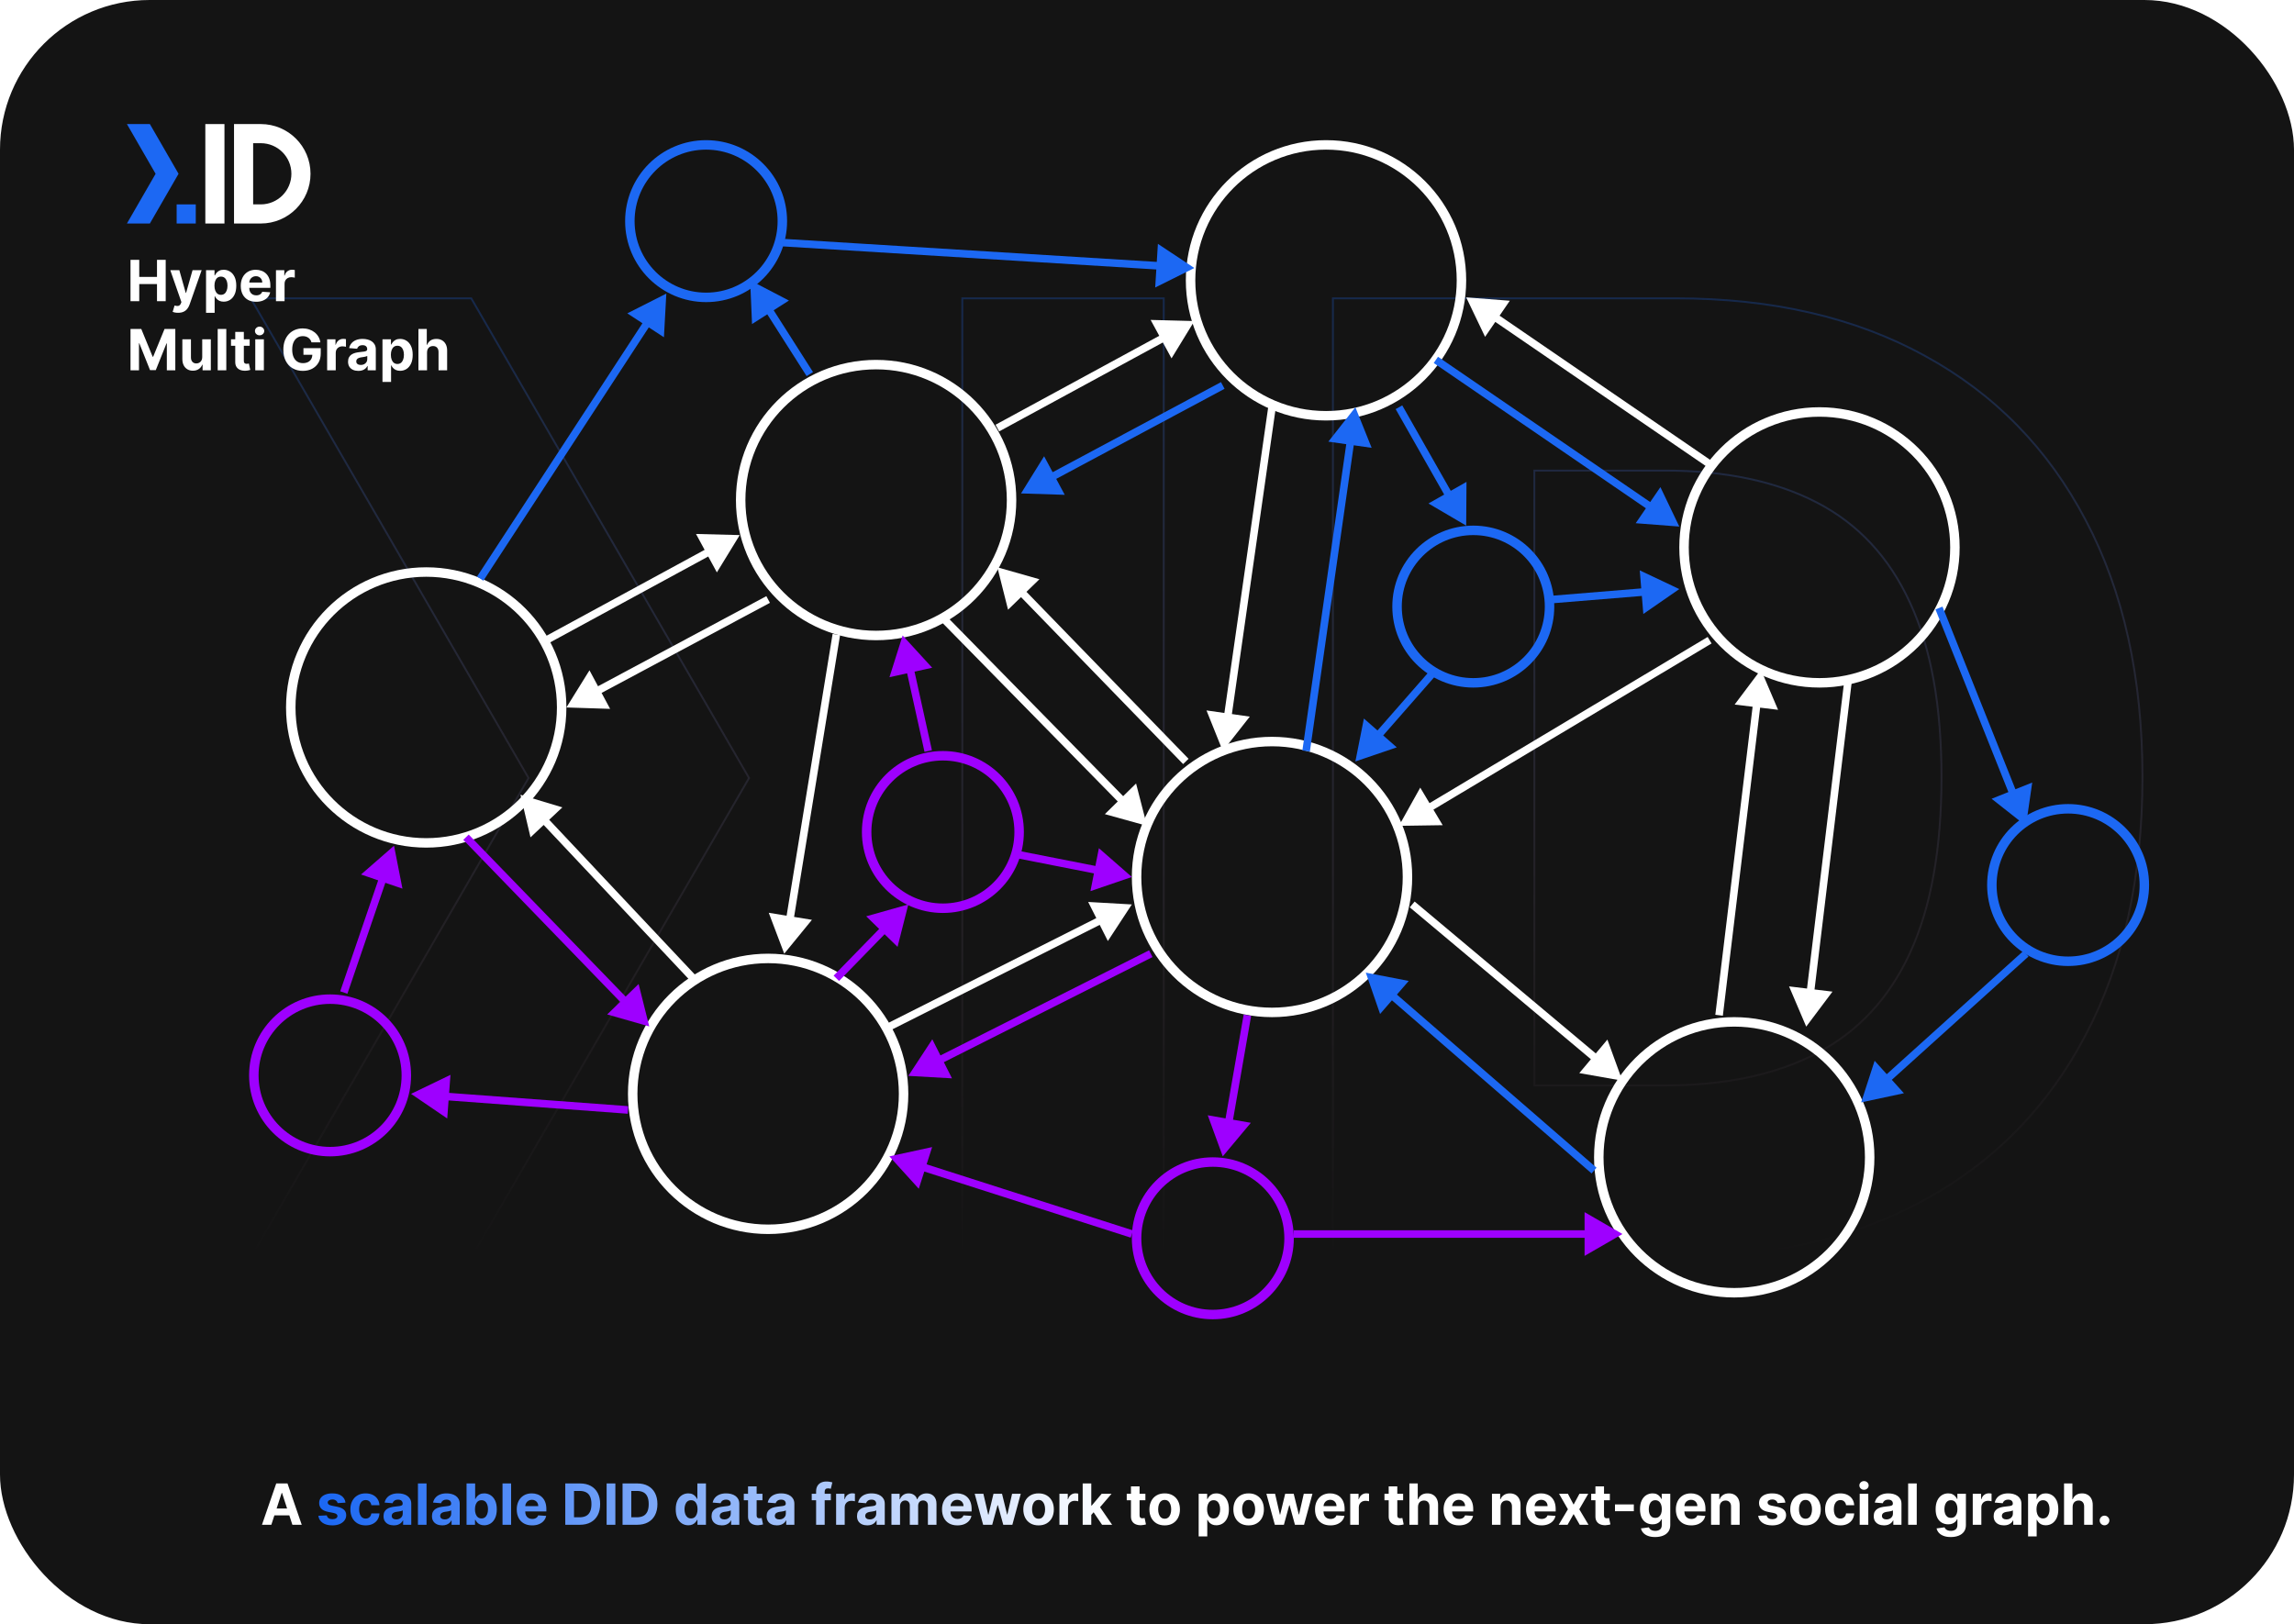 <svg width="2422" height="1715" viewBox="0 0 2422 1715" fill="none" xmlns="http://www.w3.org/2000/svg">
<rect width="2422" height="1715" rx="158" fill="#141414"/>
<path d="M1766.23 1328H1407.29V315H1769.2C1871.2 315 1958.95 335.293 2032.48 375.835L2032.48 375.837C2106.01 416.05 2162.55 473.89 2202.12 549.381L2202.13 549.384C2242.03 624.873 2262 715.236 2262 820.509C2262 926.113 2242.03 1016.81 2202.13 1092.63L2202.12 1092.63C2162.55 1168.45 2105.68 1226.62 2031.49 1267.16L2031.49 1267.16C1957.63 1307.71 1869.22 1328 1766.23 1328ZM1619.97 1145.13V1146.13H1620.97H1757.31C1820.88 1146.13 1874.43 1134.88 1917.9 1112.32L1917.91 1112.32C1961.74 1089.41 1994.61 1054.05 2016.51 1006.28C2038.74 958.201 2049.82 896.258 2049.82 820.509C2049.82 745.419 2038.74 683.972 2016.51 636.217C1994.61 588.455 1961.91 553.26 1918.4 530.683C1874.92 508.123 1821.37 496.87 1757.8 496.87H1620.97H1619.97V497.87V1145.13ZM1228.67 315V1328H1016V315H1228.67Z" stroke="url(#paint0_linear_697_138)" stroke-width="2"/>
<path d="M557.754 822.001L558.044 821.5L557.754 820.999L264.735 315H497.535L790.844 821.5L497.535 1328H264.735L557.754 822.001Z" stroke="url(#paint1_linear_697_138)" stroke-width="2"/>
<path d="M158.231 131H134L164.288 183.5L134 236H158.231L188.519 183.5L158.231 131Z" fill="#1C68F3"/>
<path d="M216.788 131H236.981V236H216.788V131Z" fill="white"/>
<path fill-rule="evenodd" clip-rule="evenodd" d="M247.077 131V236H275.346C304.341 236 327.846 212.495 327.846 183.5C327.846 154.505 304.341 131 275.346 131H247.077ZM267.269 215.808H275.346C293.189 215.808 307.654 201.343 307.654 183.5C307.654 165.657 293.189 151.192 275.346 151.192H267.269V215.808Z" fill="white"/>
<rect x="186.5" y="215.808" width="20.192" height="20.192" fill="#1C68F3"/>
<g filter="url(#filter0_d_697_138)">
<path d="M286.468 1606H276.582L291.646 1562.36H303.535L318.578 1606H308.691L297.761 1572.34H297.42L286.468 1606ZM285.85 1588.85H309.203V1596.05H285.85V1588.85ZM1209.31 1573.27V1580.09H1189.6V1573.27H1209.31ZM1194.07 1565.43H1203.15V1595.94C1203.15 1596.78 1203.28 1597.43 1203.53 1597.9C1203.79 1598.36 1204.15 1598.68 1204.6 1598.86C1205.07 1599.05 1205.61 1599.14 1206.22 1599.14C1206.65 1599.14 1207.07 1599.1 1207.5 1599.03C1207.92 1598.95 1208.25 1598.88 1208.48 1598.84L1209.91 1605.6C1209.45 1605.74 1208.81 1605.9 1207.99 1606.09C1207.16 1606.28 1206.16 1606.4 1204.98 1606.45C1202.8 1606.53 1200.88 1606.24 1199.23 1605.57C1197.6 1604.91 1196.33 1603.87 1195.42 1602.46C1194.51 1601.06 1194.06 1599.28 1194.07 1597.14V1565.43ZM1229.66 1606.64C1226.35 1606.64 1223.49 1605.94 1221.07 1604.53C1218.67 1603.11 1216.82 1601.13 1215.51 1598.61C1214.2 1596.06 1213.55 1593.12 1213.55 1589.76C1213.55 1586.38 1214.2 1583.43 1215.51 1580.9C1216.82 1578.36 1218.67 1576.38 1221.07 1574.98C1223.49 1573.56 1226.35 1572.85 1229.66 1572.85C1232.97 1572.85 1235.82 1573.56 1238.22 1574.98C1240.64 1576.38 1242.5 1578.36 1243.8 1580.9C1245.11 1583.43 1245.77 1586.38 1245.77 1589.76C1245.77 1593.12 1245.11 1596.06 1243.8 1598.61C1242.5 1601.13 1240.64 1603.11 1238.22 1604.53C1235.82 1605.94 1232.97 1606.64 1229.66 1606.64ZM1229.7 1599.61C1231.21 1599.61 1232.46 1599.18 1233.47 1598.33C1234.48 1597.46 1235.24 1596.28 1235.75 1594.79C1236.28 1593.3 1236.54 1591.6 1236.54 1589.7C1236.54 1587.8 1236.28 1586.1 1235.75 1584.61C1235.24 1583.12 1234.48 1581.94 1233.47 1581.07C1232.46 1580.2 1231.21 1579.77 1229.7 1579.77C1228.18 1579.77 1226.9 1580.2 1225.86 1581.07C1224.84 1581.94 1224.07 1583.12 1223.54 1584.61C1223.03 1586.1 1222.78 1587.8 1222.78 1589.7C1222.78 1591.6 1223.03 1593.3 1223.54 1594.79C1224.07 1596.28 1224.84 1597.46 1225.86 1598.33C1226.9 1599.18 1228.18 1599.61 1229.7 1599.61ZM1265.55 1618.27V1573.27H1274.5V1578.77H1274.91C1275.31 1577.89 1275.88 1576.99 1276.63 1576.09C1277.4 1575.16 1278.39 1574.39 1279.62 1573.78C1280.85 1573.16 1282.39 1572.85 1284.22 1572.85C1286.6 1572.85 1288.81 1573.47 1290.82 1574.72C1292.84 1575.96 1294.45 1577.83 1295.66 1580.33C1296.87 1582.81 1297.47 1585.93 1297.47 1589.68C1297.47 1593.33 1296.88 1596.41 1295.7 1598.93C1294.54 1601.43 1292.95 1603.32 1290.93 1604.62C1288.93 1605.89 1286.68 1606.53 1284.2 1606.53C1282.44 1606.53 1280.94 1606.24 1279.7 1605.66C1278.48 1605.08 1277.48 1604.35 1276.7 1603.46C1275.92 1602.57 1275.32 1601.67 1274.91 1600.76H1274.63V1618.27H1265.55ZM1274.44 1589.64C1274.44 1591.58 1274.71 1593.28 1275.25 1594.73C1275.79 1596.18 1276.57 1597.31 1277.59 1598.12C1278.61 1598.91 1279.86 1599.31 1281.32 1599.31C1282.8 1599.31 1284.05 1598.9 1285.07 1598.1C1286.09 1597.27 1286.87 1596.13 1287.39 1594.69C1287.93 1593.22 1288.2 1591.54 1288.2 1589.64C1288.2 1587.75 1287.94 1586.09 1287.41 1584.65C1286.89 1583.22 1286.11 1582.09 1285.09 1581.28C1284.07 1580.47 1282.81 1580.07 1281.32 1580.07C1279.84 1580.07 1278.59 1580.46 1277.57 1581.24C1276.56 1582.02 1275.79 1583.13 1275.25 1584.57C1274.71 1586 1274.44 1587.69 1274.44 1589.64ZM1318.31 1606.64C1315 1606.64 1312.14 1605.94 1309.72 1604.53C1307.32 1603.11 1305.47 1601.13 1304.16 1598.61C1302.85 1596.06 1302.2 1593.12 1302.2 1589.76C1302.2 1586.38 1302.85 1583.43 1304.16 1580.9C1305.47 1578.36 1307.32 1576.38 1309.72 1574.98C1312.14 1573.56 1315 1572.85 1318.31 1572.85C1321.62 1572.85 1324.47 1573.56 1326.87 1574.98C1329.29 1576.38 1331.15 1578.36 1332.46 1580.9C1333.76 1583.43 1334.42 1586.38 1334.42 1589.76C1334.42 1593.12 1333.76 1596.06 1332.46 1598.61C1331.15 1601.13 1329.29 1603.11 1326.87 1604.53C1324.47 1605.94 1321.62 1606.64 1318.31 1606.64ZM1318.35 1599.61C1319.86 1599.61 1321.11 1599.18 1322.12 1598.33C1323.13 1597.46 1323.89 1596.28 1324.4 1594.79C1324.93 1593.3 1325.19 1591.6 1325.19 1589.7C1325.19 1587.8 1324.93 1586.1 1324.4 1584.61C1323.89 1583.12 1323.13 1581.94 1322.12 1581.07C1321.11 1580.2 1319.86 1579.77 1318.35 1579.77C1316.83 1579.77 1315.55 1580.2 1314.52 1581.07C1313.49 1581.94 1312.72 1583.12 1312.19 1584.61C1311.68 1586.1 1311.43 1587.8 1311.43 1589.7C1311.43 1591.6 1311.68 1593.3 1312.19 1594.79C1312.72 1596.28 1313.49 1597.46 1314.52 1598.33C1315.55 1599.18 1316.83 1599.61 1318.35 1599.61ZM1345.96 1606L1337.05 1573.27H1346.23L1351.3 1595.26H1351.6L1356.89 1573.27H1365.9L1371.27 1595.13H1371.54L1376.53 1573.27H1385.69L1376.81 1606H1367.2L1361.57 1585.42H1361.17L1355.54 1606H1345.96ZM1404.63 1606.64C1401.26 1606.64 1398.36 1605.96 1395.94 1604.59C1393.52 1603.22 1391.66 1601.27 1390.35 1598.76C1389.05 1596.23 1388.39 1593.24 1388.39 1589.79C1388.39 1586.42 1389.05 1583.46 1390.35 1580.92C1391.66 1578.38 1393.5 1576.4 1395.87 1574.98C1398.26 1573.56 1401.06 1572.85 1404.27 1572.85C1406.43 1572.85 1408.44 1573.19 1410.3 1573.89C1412.17 1574.57 1413.8 1575.6 1415.2 1576.98C1416.6 1578.36 1417.7 1580.09 1418.48 1582.18C1419.26 1584.25 1419.65 1586.68 1419.65 1589.47V1591.96H1392.02V1586.33H1411.11C1411.11 1585.03 1410.82 1583.87 1410.25 1582.86C1409.69 1581.85 1408.9 1581.06 1407.89 1580.5C1406.89 1579.91 1405.74 1579.62 1404.42 1579.62C1403.04 1579.62 1401.82 1579.94 1400.75 1580.58C1399.7 1581.21 1398.88 1582.05 1398.28 1583.12C1397.68 1584.17 1397.38 1585.34 1397.36 1586.63V1591.98C1397.36 1593.6 1397.66 1595 1398.26 1596.18C1398.87 1597.36 1399.73 1598.27 1400.84 1598.9C1401.94 1599.54 1403.26 1599.86 1404.78 1599.86C1405.79 1599.86 1406.71 1599.72 1407.55 1599.44C1408.39 1599.15 1409.1 1598.73 1409.7 1598.16C1410.3 1597.59 1410.75 1596.89 1411.06 1596.07L1419.46 1596.62C1419.03 1598.64 1418.16 1600.4 1416.84 1601.91C1415.53 1603.4 1413.84 1604.57 1411.77 1605.4C1409.71 1606.23 1407.33 1606.64 1404.63 1606.64ZM1425.57 1606V1573.27H1434.37V1578.98H1434.71C1435.31 1576.95 1436.31 1575.42 1437.72 1574.38C1439.12 1573.33 1440.74 1572.8 1442.58 1572.8C1443.03 1572.8 1443.52 1572.83 1444.05 1572.89C1444.57 1572.95 1445.03 1573.02 1445.43 1573.12V1581.18C1445.01 1581.05 1444.42 1580.94 1443.66 1580.84C1442.91 1580.74 1442.22 1580.69 1441.6 1580.69C1440.26 1580.69 1439.07 1580.98 1438.02 1581.56C1436.98 1582.13 1436.16 1582.92 1435.54 1583.95C1434.95 1584.97 1434.65 1586.15 1434.65 1587.48V1606H1425.57ZM1481.42 1573.27V1580.09H1461.71V1573.27H1481.42ZM1466.18 1565.43H1475.26V1595.94C1475.26 1596.78 1475.39 1597.43 1475.64 1597.9C1475.9 1598.36 1476.26 1598.68 1476.71 1598.86C1477.18 1599.05 1477.72 1599.14 1478.33 1599.14C1478.76 1599.14 1479.18 1599.1 1479.61 1599.03C1480.03 1598.95 1480.36 1598.88 1480.59 1598.84L1482.02 1605.6C1481.56 1605.74 1480.92 1605.9 1480.1 1606.09C1479.27 1606.28 1478.27 1606.4 1477.09 1606.45C1474.91 1606.53 1472.99 1606.24 1471.34 1605.57C1469.71 1604.91 1468.44 1603.87 1467.53 1602.46C1466.62 1601.06 1466.17 1599.28 1466.18 1597.14V1565.43ZM1497.11 1587.08V1606H1488.03V1562.36H1496.86V1579.05H1497.24C1497.98 1577.12 1499.17 1575.6 1500.82 1574.51C1502.47 1573.4 1504.53 1572.85 1507.02 1572.85C1509.29 1572.85 1511.27 1573.34 1512.96 1574.34C1514.67 1575.32 1515.99 1576.73 1516.93 1578.58C1517.88 1580.41 1518.35 1582.61 1518.33 1585.16V1606H1509.26V1586.78C1509.27 1584.76 1508.76 1583.19 1507.72 1582.07C1506.7 1580.95 1505.26 1580.39 1503.42 1580.39C1502.18 1580.39 1501.09 1580.65 1500.14 1581.18C1499.2 1581.7 1498.46 1582.47 1497.92 1583.48C1497.4 1584.47 1497.13 1585.67 1497.11 1587.08ZM1540.39 1606.64C1537.02 1606.64 1534.13 1605.96 1531.7 1604.59C1529.28 1603.22 1527.42 1601.27 1526.11 1598.76C1524.81 1596.23 1524.15 1593.24 1524.15 1589.79C1524.15 1586.42 1524.81 1583.46 1526.11 1580.92C1527.42 1578.38 1529.26 1576.4 1531.63 1574.98C1534.02 1573.56 1536.82 1572.85 1540.03 1572.85C1542.19 1572.85 1544.2 1573.19 1546.06 1573.89C1547.93 1574.57 1549.57 1575.6 1550.96 1576.98C1552.36 1578.36 1553.46 1580.09 1554.24 1582.18C1555.02 1584.25 1555.41 1586.68 1555.41 1589.47V1591.96H1527.78V1586.33H1546.87C1546.87 1585.03 1546.58 1583.87 1546.02 1582.86C1545.45 1581.85 1544.66 1581.06 1543.65 1580.5C1542.66 1579.91 1541.5 1579.62 1540.18 1579.62C1538.8 1579.62 1537.58 1579.94 1536.51 1580.58C1535.46 1581.21 1534.64 1582.05 1534.04 1583.12C1533.44 1584.17 1533.14 1585.34 1533.12 1586.63V1591.98C1533.12 1593.6 1533.42 1595 1534.02 1596.18C1534.63 1597.36 1535.49 1598.27 1536.6 1598.9C1537.71 1599.54 1539.02 1599.86 1540.54 1599.86C1541.55 1599.86 1542.47 1599.72 1543.31 1599.44C1544.15 1599.15 1544.86 1598.73 1545.46 1598.16C1546.06 1597.59 1546.51 1596.89 1546.83 1596.07L1555.22 1596.62C1554.79 1598.64 1553.92 1600.4 1552.6 1601.91C1551.29 1603.4 1549.6 1604.57 1547.53 1605.4C1545.47 1606.23 1543.09 1606.64 1540.39 1606.64ZM1584.3 1587.08V1606H1575.22V1573.27H1583.87V1579.05H1584.26C1584.98 1577.14 1586.19 1575.64 1587.9 1574.53C1589.6 1573.41 1591.67 1572.85 1594.1 1572.85C1596.37 1572.85 1598.35 1573.34 1600.04 1574.34C1601.73 1575.33 1603.05 1576.75 1603.99 1578.6C1604.92 1580.43 1605.39 1582.62 1605.39 1585.16V1606H1596.32V1586.78C1596.33 1584.78 1595.82 1583.22 1594.78 1582.09C1593.74 1580.96 1592.32 1580.39 1590.5 1580.39C1589.28 1580.39 1588.2 1580.65 1587.26 1581.18C1586.34 1581.7 1585.61 1582.47 1585.09 1583.48C1584.58 1584.47 1584.31 1585.67 1584.3 1587.08ZM1627.46 1606.64C1624.09 1606.64 1621.2 1605.96 1618.77 1604.59C1616.35 1603.22 1614.49 1601.27 1613.19 1598.76C1611.88 1596.23 1611.22 1593.24 1611.22 1589.79C1611.22 1586.42 1611.88 1583.46 1613.19 1580.92C1614.49 1578.38 1616.33 1576.4 1618.7 1574.98C1621.09 1573.56 1623.89 1572.85 1627.1 1572.85C1629.26 1572.85 1631.27 1573.19 1633.13 1573.89C1635 1574.57 1636.64 1575.6 1638.03 1576.98C1639.44 1578.36 1640.53 1580.09 1641.31 1582.18C1642.09 1584.25 1642.48 1586.68 1642.48 1589.47V1591.96H1614.85V1586.33H1633.94C1633.94 1585.03 1633.65 1583.87 1633.09 1582.86C1632.52 1581.85 1631.73 1581.06 1630.72 1580.5C1629.73 1579.91 1628.57 1579.62 1627.25 1579.62C1625.87 1579.62 1624.65 1579.94 1623.58 1580.58C1622.53 1581.21 1621.71 1582.05 1621.11 1583.12C1620.51 1584.17 1620.21 1585.34 1620.2 1586.63V1591.98C1620.2 1593.6 1620.49 1595 1621.09 1596.18C1621.7 1597.36 1622.56 1598.27 1623.67 1598.9C1624.78 1599.54 1626.09 1599.86 1627.61 1599.86C1628.62 1599.86 1629.54 1599.72 1630.38 1599.44C1631.22 1599.15 1631.94 1598.73 1632.53 1598.16C1633.13 1597.59 1633.58 1596.89 1633.9 1596.07L1642.29 1596.62C1641.86 1598.64 1640.99 1600.4 1639.67 1601.91C1638.36 1603.4 1636.67 1604.57 1634.6 1605.4C1632.54 1606.23 1630.16 1606.64 1627.46 1606.64ZM1655.4 1573.27L1661.41 1584.71L1667.57 1573.27H1676.88L1667.4 1589.64L1677.14 1606H1667.87L1661.41 1594.69L1655.06 1606H1645.69L1655.4 1589.64L1646.03 1573.27H1655.4ZM1699.68 1573.27V1580.09H1679.97V1573.27H1699.68ZM1684.45 1565.43H1693.52V1595.94C1693.52 1596.78 1693.65 1597.43 1693.91 1597.9C1694.16 1598.36 1694.52 1598.68 1694.97 1598.86C1695.44 1599.05 1695.98 1599.14 1696.59 1599.14C1697.02 1599.14 1697.44 1599.1 1697.87 1599.03C1698.3 1598.95 1698.62 1598.88 1698.85 1598.84L1700.28 1605.6C1699.82 1605.74 1699.18 1605.9 1698.36 1606.09C1697.54 1606.28 1696.53 1606.4 1695.35 1606.45C1693.17 1606.53 1691.25 1606.24 1689.6 1605.57C1687.97 1604.91 1686.7 1603.87 1685.79 1602.46C1684.88 1601.06 1684.43 1599.28 1684.45 1597.14V1565.43ZM1724.99 1584.48V1591.68H1705.09V1584.48H1724.99ZM1747.47 1618.95C1744.53 1618.95 1742 1618.55 1739.9 1617.74C1737.81 1616.94 1736.15 1615.86 1734.92 1614.48C1733.68 1613.1 1732.88 1611.55 1732.51 1609.84L1740.9 1608.71C1741.16 1609.36 1741.56 1609.97 1742.12 1610.54C1742.67 1611.11 1743.4 1611.56 1744.31 1611.9C1745.24 1612.26 1746.36 1612.43 1747.68 1612.43C1749.65 1612.43 1751.28 1611.95 1752.56 1610.99C1753.85 1610.03 1754.5 1608.44 1754.5 1606.19V1600.2H1754.11C1753.72 1601.11 1753.12 1601.97 1752.32 1602.78C1751.53 1603.59 1750.51 1604.25 1749.26 1604.76C1748.01 1605.28 1746.51 1605.53 1744.78 1605.53C1742.32 1605.53 1740.09 1604.96 1738.07 1603.83C1736.07 1602.68 1734.47 1600.92 1733.28 1598.56C1732.1 1596.19 1731.51 1593.19 1731.51 1589.57C1731.51 1585.87 1732.11 1582.77 1733.32 1580.28C1734.53 1577.8 1736.13 1575.94 1738.13 1574.7C1740.15 1573.46 1742.36 1572.85 1744.76 1572.85C1746.59 1572.85 1748.13 1573.16 1749.36 1573.78C1750.6 1574.39 1751.59 1575.16 1752.35 1576.09C1753.11 1576.99 1753.7 1577.89 1754.11 1578.77H1754.45V1573.27H1763.47V1606.32C1763.47 1609.1 1762.79 1611.43 1761.42 1613.31C1760.06 1615.18 1758.17 1616.59 1755.75 1617.53C1753.35 1618.48 1750.59 1618.95 1747.47 1618.95ZM1747.66 1598.71C1749.12 1598.71 1750.36 1598.35 1751.37 1597.63C1752.39 1596.89 1753.17 1595.84 1753.71 1594.47C1754.26 1593.1 1754.54 1591.45 1754.54 1589.53C1754.54 1587.61 1754.27 1585.95 1753.73 1584.54C1753.19 1583.12 1752.41 1582.02 1751.39 1581.24C1750.36 1580.46 1749.12 1580.07 1747.66 1580.07C1746.17 1580.07 1744.91 1580.47 1743.89 1581.28C1742.86 1582.08 1742.09 1583.19 1741.56 1584.61C1741.04 1586.03 1740.78 1587.67 1740.78 1589.53C1740.78 1591.42 1741.04 1593.05 1741.56 1594.43C1742.1 1595.79 1742.88 1596.85 1743.89 1597.61C1744.91 1598.34 1746.17 1598.71 1747.66 1598.71ZM1785.61 1606.64C1782.24 1606.64 1779.34 1605.96 1776.91 1604.59C1774.5 1603.22 1772.64 1601.27 1771.33 1598.76C1770.02 1596.23 1769.37 1593.24 1769.37 1589.79C1769.37 1586.42 1770.02 1583.46 1771.33 1580.92C1772.64 1578.38 1774.48 1576.4 1776.85 1574.98C1779.23 1573.56 1782.03 1572.85 1785.24 1572.85C1787.4 1572.85 1789.41 1573.19 1791.27 1573.89C1793.15 1574.57 1794.78 1575.6 1796.17 1576.98C1797.58 1578.36 1798.67 1580.09 1799.45 1582.18C1800.24 1584.25 1800.63 1586.68 1800.63 1589.47V1591.96H1772.99V1586.33H1792.08C1792.08 1585.03 1791.8 1583.87 1791.23 1582.86C1790.66 1581.85 1789.87 1581.06 1788.87 1580.5C1787.87 1579.91 1786.71 1579.62 1785.39 1579.62C1784.01 1579.62 1782.79 1579.94 1781.73 1580.58C1780.68 1581.21 1779.85 1582.05 1779.26 1583.12C1778.66 1584.17 1778.35 1585.34 1778.34 1586.63V1591.98C1778.34 1593.6 1778.64 1595 1779.23 1596.18C1779.85 1597.36 1780.7 1598.27 1781.81 1598.9C1782.92 1599.54 1784.23 1599.86 1785.75 1599.86C1786.76 1599.86 1787.69 1599.72 1788.52 1599.44C1789.36 1599.15 1790.08 1598.73 1790.68 1598.16C1791.27 1597.59 1791.73 1596.89 1792.04 1596.07L1800.43 1596.62C1800.01 1598.64 1799.14 1600.4 1797.81 1601.91C1796.51 1603.4 1794.82 1604.57 1792.74 1605.4C1790.68 1606.23 1788.3 1606.64 1785.61 1606.64ZM1815.63 1587.08V1606H1806.55V1573.27H1815.2V1579.05H1815.58C1816.31 1577.14 1817.52 1575.64 1819.23 1574.53C1820.93 1573.41 1823 1572.85 1825.43 1572.85C1827.7 1572.85 1829.68 1573.34 1831.37 1574.34C1833.06 1575.33 1834.38 1576.75 1835.31 1578.6C1836.25 1580.43 1836.72 1582.62 1836.72 1585.16V1606H1827.64V1586.78C1827.66 1584.78 1827.15 1583.22 1826.11 1582.09C1825.07 1580.96 1823.65 1580.39 1821.83 1580.39C1820.61 1580.39 1819.53 1580.65 1818.59 1581.18C1817.66 1581.7 1816.94 1582.47 1816.41 1583.48C1815.9 1584.47 1815.64 1585.67 1815.63 1587.08ZM1884.99 1582.61L1876.68 1583.12C1876.54 1582.41 1876.23 1581.77 1875.77 1581.2C1875.3 1580.62 1874.68 1580.15 1873.91 1579.81C1873.16 1579.46 1872.26 1579.28 1871.21 1579.28C1869.8 1579.28 1868.61 1579.58 1867.65 1580.18C1866.68 1580.76 1866.2 1581.54 1866.2 1582.52C1866.2 1583.3 1866.51 1583.96 1867.14 1584.5C1867.76 1585.04 1868.83 1585.47 1870.35 1585.8L1876.28 1586.99C1879.46 1587.65 1881.83 1588.7 1883.39 1590.15C1884.96 1591.6 1885.74 1593.5 1885.74 1595.86C1885.74 1598 1885.1 1599.88 1883.84 1601.5C1882.59 1603.12 1880.87 1604.39 1878.68 1605.3C1876.51 1606.19 1874 1606.64 1871.16 1606.64C1866.83 1606.64 1863.38 1605.74 1860.81 1603.93C1858.25 1602.12 1856.75 1599.64 1856.31 1596.52L1865.24 1596.05C1865.51 1597.37 1866.16 1598.38 1867.2 1599.08C1868.24 1599.76 1869.56 1600.1 1871.18 1600.1C1872.78 1600.1 1874.05 1599.79 1875.02 1599.18C1876 1598.56 1876.5 1597.75 1876.51 1596.77C1876.5 1595.95 1876.15 1595.28 1875.47 1594.75C1874.78 1594.21 1873.73 1593.8 1872.31 1593.51L1866.65 1592.38C1863.45 1591.75 1861.07 1590.64 1859.51 1589.06C1857.96 1587.48 1857.19 1585.47 1857.19 1583.03C1857.19 1580.93 1857.75 1579.12 1858.89 1577.6C1860.04 1576.08 1861.65 1574.91 1863.73 1574.08C1865.81 1573.26 1868.26 1572.85 1871.06 1572.85C1875.19 1572.85 1878.44 1573.72 1880.81 1575.47C1883.2 1577.21 1884.59 1579.59 1884.99 1582.61ZM1906.24 1606.64C1902.93 1606.64 1900.07 1605.94 1897.65 1604.53C1895.25 1603.11 1893.4 1601.13 1892.09 1598.61C1890.78 1596.06 1890.13 1593.12 1890.13 1589.76C1890.13 1586.38 1890.78 1583.43 1892.09 1580.9C1893.4 1578.36 1895.25 1576.38 1897.65 1574.98C1900.07 1573.56 1902.93 1572.85 1906.24 1572.85C1909.55 1572.85 1912.4 1573.56 1914.8 1574.98C1917.22 1576.38 1919.08 1578.36 1920.39 1580.9C1921.69 1583.43 1922.35 1586.38 1922.35 1589.76C1922.35 1593.12 1921.69 1596.06 1920.39 1598.61C1919.08 1601.13 1917.22 1603.11 1914.8 1604.53C1912.4 1605.94 1909.55 1606.64 1906.24 1606.64ZM1906.28 1599.61C1907.79 1599.61 1909.04 1599.18 1910.05 1598.33C1911.06 1597.46 1911.82 1596.28 1912.33 1594.79C1912.86 1593.3 1913.12 1591.6 1913.12 1589.7C1913.12 1587.8 1912.86 1586.1 1912.33 1584.61C1911.82 1583.12 1911.06 1581.94 1910.05 1581.07C1909.04 1580.2 1907.79 1579.77 1906.28 1579.77C1904.76 1579.77 1903.48 1580.2 1902.45 1581.07C1901.42 1581.94 1900.65 1583.12 1900.12 1584.61C1899.61 1586.1 1899.36 1587.8 1899.36 1589.7C1899.36 1591.6 1899.61 1593.3 1900.12 1594.79C1900.65 1596.28 1901.42 1597.46 1902.45 1598.33C1903.48 1599.18 1904.76 1599.61 1906.28 1599.61ZM1943.04 1606.64C1939.68 1606.64 1936.8 1605.93 1934.39 1604.51C1931.98 1603.07 1930.14 1601.09 1928.85 1598.54C1927.57 1596 1926.93 1593.07 1926.93 1589.76C1926.93 1586.41 1927.57 1583.47 1928.87 1580.94C1930.17 1578.4 1932.03 1576.42 1934.43 1575C1936.83 1573.56 1939.68 1572.85 1942.99 1572.85C1945.85 1572.85 1948.35 1573.37 1950.49 1574.4C1952.64 1575.44 1954.34 1576.89 1955.59 1578.77C1956.84 1580.64 1957.52 1582.85 1957.65 1585.38H1949.09C1948.85 1583.74 1948.21 1582.43 1947.17 1581.43C1946.15 1580.42 1944.8 1579.92 1943.14 1579.92C1941.74 1579.92 1940.51 1580.3 1939.46 1581.07C1938.42 1581.82 1937.61 1582.92 1937.03 1584.37C1936.45 1585.82 1936.15 1587.58 1936.15 1589.64C1936.15 1591.72 1936.44 1593.5 1937.01 1594.96C1937.59 1596.43 1938.41 1597.54 1939.46 1598.31C1940.51 1599.08 1941.74 1599.46 1943.14 1599.46C1944.18 1599.46 1945.11 1599.25 1945.93 1598.82C1946.77 1598.39 1947.46 1597.78 1948 1596.97C1948.55 1596.14 1948.92 1595.15 1949.09 1594H1957.65C1957.51 1596.5 1956.83 1598.71 1955.61 1600.61C1954.4 1602.5 1952.73 1603.98 1950.6 1605.04C1948.47 1606.11 1945.95 1606.64 1943.04 1606.64ZM1963.46 1606V1573.27H1972.54V1606H1963.46ZM1968.02 1569.05C1966.67 1569.05 1965.52 1568.61 1964.55 1567.71C1963.6 1566.8 1963.12 1565.72 1963.12 1564.45C1963.12 1563.2 1963.6 1562.13 1964.55 1561.23C1965.52 1560.33 1966.67 1559.87 1968.02 1559.87C1969.37 1559.87 1970.52 1560.33 1971.48 1561.23C1972.44 1562.13 1972.92 1563.2 1972.92 1564.45C1972.92 1565.72 1972.44 1566.8 1971.48 1567.71C1970.52 1568.61 1969.37 1569.05 1968.02 1569.05ZM1989.14 1606.62C1987.06 1606.62 1985.2 1606.26 1983.56 1605.53C1981.93 1604.79 1980.64 1603.71 1979.68 1602.27C1978.75 1600.82 1978.28 1599.02 1978.28 1596.86C1978.28 1595.04 1978.61 1593.51 1979.28 1592.28C1979.95 1591.04 1980.86 1590.05 1982.01 1589.3C1983.16 1588.54 1984.46 1587.97 1985.93 1587.59C1987.4 1587.21 1988.95 1586.94 1990.57 1586.78C1992.47 1586.58 1994.01 1586.4 1995.17 1586.23C1996.34 1586.04 1997.18 1585.77 1997.71 1585.42C1998.23 1585.06 1998.5 1584.54 1998.5 1583.84V1583.71C1998.5 1582.36 1998.07 1581.32 1997.22 1580.58C1996.38 1579.84 1995.19 1579.47 1993.64 1579.47C1992.01 1579.47 1990.71 1579.84 1989.74 1580.56C1988.77 1581.27 1988.14 1582.16 1987.82 1583.24L1979.43 1582.56C1979.85 1580.57 1980.69 1578.86 1981.94 1577.41C1983.19 1575.94 1984.8 1574.82 1986.78 1574.04C1988.77 1573.24 1991.07 1572.85 1993.68 1572.85C1995.5 1572.85 1997.24 1573.06 1998.9 1573.49C2000.58 1573.91 2002.06 1574.57 2003.36 1575.47C2004.66 1576.36 2005.69 1577.51 2006.45 1578.92C2007.2 1580.31 2007.57 1581.98 2007.57 1583.93V1606H1998.97V1601.46H1998.71C1998.19 1602.48 1997.48 1603.39 1996.6 1604.17C1995.72 1604.93 1994.66 1605.54 1993.43 1605.98C1992.19 1606.4 1990.76 1606.62 1989.14 1606.62ZM1991.74 1600.35C1993.08 1600.35 1994.26 1600.09 1995.28 1599.57C1996.3 1599.03 1997.11 1598.3 1997.69 1597.39C1998.27 1596.48 1998.56 1595.45 1998.56 1594.3V1590.83C1998.28 1591.01 1997.89 1591.18 1997.39 1591.34C1996.91 1591.48 1996.36 1591.62 1995.75 1591.75C1995.14 1591.86 1994.53 1591.97 1993.92 1592.07C1993.31 1592.15 1992.75 1592.23 1992.25 1592.3C1991.19 1592.46 1990.26 1592.7 1989.46 1593.05C1988.67 1593.39 1988.05 1593.85 1987.61 1594.43C1987.17 1595 1986.95 1595.71 1986.95 1596.56C1986.95 1597.8 1987.4 1598.74 1988.29 1599.39C1989.2 1600.03 1990.35 1600.35 1991.74 1600.35ZM2023.69 1562.36V1606H2014.62V1562.36H2023.69ZM2059.59 1618.95C2056.65 1618.95 2054.13 1618.55 2052.03 1617.74C2049.94 1616.94 2048.28 1615.86 2047.05 1614.48C2045.81 1613.1 2045.01 1611.55 2044.64 1609.84L2053.03 1608.71C2053.29 1609.36 2053.69 1609.97 2054.25 1610.54C2054.8 1611.11 2055.53 1611.56 2056.44 1611.9C2057.36 1612.26 2058.49 1612.43 2059.81 1612.43C2061.78 1612.43 2063.41 1611.95 2064.69 1610.99C2065.98 1610.03 2066.63 1608.44 2066.63 1606.19V1600.2H2066.24C2065.84 1601.11 2065.25 1601.97 2064.45 1602.78C2063.66 1603.59 2062.63 1604.25 2061.38 1604.76C2060.13 1605.28 2058.64 1605.53 2056.91 1605.53C2054.45 1605.53 2052.22 1604.96 2050.2 1603.83C2048.2 1602.68 2046.6 1600.92 2045.4 1598.56C2044.23 1596.19 2043.64 1593.19 2043.64 1589.57C2043.64 1585.87 2044.24 1582.77 2045.45 1580.28C2046.65 1577.8 2048.26 1575.94 2050.26 1574.7C2052.28 1573.46 2054.49 1572.85 2056.89 1572.85C2058.72 1572.85 2060.26 1573.16 2061.49 1573.78C2062.73 1574.39 2063.72 1575.16 2064.47 1576.09C2065.24 1576.99 2065.83 1577.89 2066.24 1578.77H2066.58V1573.27H2075.6V1606.32C2075.6 1609.1 2074.91 1611.43 2073.55 1613.31C2072.19 1615.18 2070.3 1616.59 2067.88 1617.53C2065.48 1618.48 2062.72 1618.95 2059.59 1618.95ZM2059.79 1598.71C2061.25 1598.71 2062.49 1598.35 2063.49 1597.63C2064.52 1596.89 2065.3 1595.84 2065.84 1594.47C2066.39 1593.1 2066.67 1591.45 2066.67 1589.53C2066.67 1587.61 2066.4 1585.95 2065.86 1584.54C2065.32 1583.12 2064.54 1582.02 2063.52 1581.24C2062.49 1580.46 2061.25 1580.07 2059.79 1580.07C2058.3 1580.07 2057.04 1580.47 2056.02 1581.28C2054.99 1582.08 2054.22 1583.19 2053.69 1584.61C2053.17 1586.03 2052.9 1587.67 2052.9 1589.53C2052.9 1591.42 2053.17 1593.05 2053.69 1594.43C2054.23 1595.79 2055.01 1596.85 2056.02 1597.61C2057.04 1598.34 2058.3 1598.71 2059.79 1598.71ZM2082.82 1606V1573.27H2091.62V1578.98H2091.96C2092.56 1576.95 2093.56 1575.42 2094.96 1574.38C2096.37 1573.33 2097.99 1572.8 2099.82 1572.8C2100.28 1572.8 2100.77 1572.83 2101.29 1572.89C2101.82 1572.95 2102.28 1573.02 2102.68 1573.12V1581.18C2102.25 1581.05 2101.66 1580.94 2100.91 1580.84C2100.16 1580.74 2099.47 1580.69 2098.84 1580.69C2097.51 1580.69 2096.31 1580.98 2095.26 1581.56C2094.23 1582.13 2093.4 1582.92 2092.79 1583.95C2092.19 1584.97 2091.9 1586.15 2091.9 1587.48V1606H2082.82ZM2115.77 1606.62C2113.68 1606.62 2111.82 1606.26 2110.18 1605.53C2108.55 1604.79 2107.26 1603.71 2106.3 1602.27C2105.37 1600.82 2104.9 1599.02 2104.9 1596.86C2104.9 1595.04 2105.23 1593.51 2105.9 1592.28C2106.57 1591.04 2107.48 1590.05 2108.63 1589.3C2109.78 1588.54 2111.08 1587.97 2112.55 1587.59C2114.03 1587.21 2115.57 1586.94 2117.19 1586.78C2119.1 1586.58 2120.63 1586.4 2121.79 1586.23C2122.96 1586.04 2123.8 1585.77 2124.33 1585.42C2124.86 1585.06 2125.12 1584.54 2125.12 1583.84V1583.71C2125.12 1582.36 2124.69 1581.32 2123.84 1580.58C2123 1579.84 2121.81 1579.47 2120.26 1579.47C2118.63 1579.47 2117.33 1579.84 2116.36 1580.56C2115.4 1581.27 2114.76 1582.16 2114.44 1583.24L2106.05 1582.56C2106.48 1580.57 2107.31 1578.86 2108.56 1577.41C2109.81 1575.94 2111.43 1574.82 2113.4 1574.04C2115.39 1573.24 2117.69 1572.85 2120.3 1572.85C2122.12 1572.85 2123.86 1573.06 2125.52 1573.49C2127.2 1573.91 2128.68 1574.57 2129.98 1575.47C2131.28 1576.36 2132.31 1577.51 2133.07 1578.92C2133.82 1580.31 2134.2 1581.98 2134.2 1583.93V1606H2125.59V1601.46H2125.33C2124.81 1602.48 2124.1 1603.39 2123.22 1604.17C2122.34 1604.93 2121.28 1605.54 2120.05 1605.98C2118.81 1606.4 2117.38 1606.62 2115.77 1606.62ZM2118.36 1600.35C2119.7 1600.35 2120.88 1600.09 2121.9 1599.57C2122.92 1599.03 2123.73 1598.3 2124.31 1597.39C2124.89 1596.48 2125.18 1595.45 2125.18 1594.3V1590.83C2124.9 1591.01 2124.51 1591.18 2124.01 1591.34C2123.53 1591.48 2122.98 1591.62 2122.37 1591.75C2121.76 1591.86 2121.15 1591.97 2120.54 1592.07C2119.93 1592.15 2119.37 1592.23 2118.88 1592.3C2117.81 1592.46 2116.88 1592.7 2116.08 1593.05C2115.29 1593.39 2114.67 1593.85 2114.23 1594.43C2113.79 1595 2113.57 1595.71 2113.57 1596.56C2113.57 1597.8 2114.02 1598.74 2114.91 1599.39C2115.82 1600.03 2116.97 1600.35 2118.36 1600.35ZM2141.24 1618.27V1573.27H2150.19V1578.77H2150.59C2150.99 1577.89 2151.56 1576.99 2152.32 1576.09C2153.08 1575.16 2154.08 1574.39 2155.3 1573.78C2156.54 1573.16 2158.07 1572.85 2159.9 1572.85C2162.29 1572.85 2164.49 1573.47 2166.51 1574.72C2168.52 1575.96 2170.14 1577.83 2171.34 1580.33C2172.55 1582.81 2173.16 1585.93 2173.16 1589.68C2173.16 1593.33 2172.57 1596.41 2171.39 1598.93C2170.22 1601.43 2168.63 1603.32 2166.61 1604.62C2164.61 1605.89 2162.37 1606.53 2159.88 1606.53C2158.12 1606.53 2156.62 1606.24 2155.39 1605.66C2154.16 1605.08 2153.16 1604.35 2152.38 1603.46C2151.6 1602.57 2151 1601.67 2150.59 1600.76H2150.31V1618.27H2141.24ZM2150.12 1589.64C2150.12 1591.58 2150.39 1593.28 2150.93 1594.73C2151.47 1596.18 2152.25 1597.31 2153.28 1598.12C2154.3 1598.91 2155.54 1599.31 2157 1599.31C2158.48 1599.31 2159.73 1598.9 2160.75 1598.1C2161.78 1597.27 2162.55 1596.13 2163.08 1594.69C2163.62 1593.22 2163.89 1591.54 2163.89 1589.64C2163.89 1587.75 2163.62 1586.09 2163.1 1584.65C2162.57 1583.22 2161.8 1582.09 2160.78 1581.28C2159.75 1580.47 2158.5 1580.07 2157 1580.07C2155.53 1580.07 2154.28 1580.46 2153.25 1581.24C2152.25 1582.02 2151.47 1583.13 2150.93 1584.57C2150.39 1586 2150.12 1587.69 2150.12 1589.64ZM2188.28 1587.08V1606H2179.21V1562.36H2188.03V1579.05H2188.41C2189.15 1577.12 2190.34 1575.6 2191.99 1574.51C2193.64 1573.4 2195.7 1572.85 2198.19 1572.85C2200.46 1572.85 2202.44 1573.34 2204.14 1574.34C2205.84 1575.32 2207.16 1576.73 2208.1 1578.58C2209.05 1580.41 2209.52 1582.61 2209.5 1585.16V1606H2200.43V1586.78C2200.44 1584.76 2199.93 1583.19 2198.89 1582.07C2197.87 1580.95 2196.44 1580.39 2194.59 1580.39C2193.35 1580.39 2192.26 1580.65 2191.31 1581.18C2190.37 1581.7 2189.63 1582.47 2189.09 1583.48C2188.57 1584.47 2188.3 1585.67 2188.28 1587.08ZM2221.95 1606.55C2220.55 1606.55 2219.34 1606.06 2218.33 1605.06C2217.34 1604.05 2216.84 1602.85 2216.84 1601.44C2216.84 1600.05 2217.34 1598.86 2218.33 1597.86C2219.34 1596.87 2220.55 1596.37 2221.95 1596.37C2223.32 1596.37 2224.51 1596.87 2225.53 1597.86C2226.56 1598.86 2227.07 1600.05 2227.07 1601.44C2227.07 1602.38 2226.83 1603.24 2226.34 1604.02C2225.87 1604.79 2225.26 1605.4 2224.49 1605.87C2223.72 1606.33 2222.88 1606.55 2221.95 1606.55Z" fill="white"/>
<path d="M364.776 1582.61L356.466 1583.12C356.324 1582.41 356.019 1581.77 355.55 1581.2C355.081 1580.62 354.464 1580.15 353.697 1579.81C352.944 1579.46 352.042 1579.28 350.991 1579.28C349.584 1579.28 348.398 1579.58 347.432 1580.18C346.466 1580.76 345.983 1581.54 345.983 1582.52C345.983 1583.3 346.296 1583.96 346.921 1584.5C347.546 1585.04 348.618 1585.47 350.138 1585.8L356.062 1586.99C359.243 1587.65 361.616 1588.7 363.178 1590.15C364.741 1591.6 365.522 1593.5 365.522 1595.86C365.522 1598 364.89 1599.88 363.626 1601.5C362.376 1603.12 360.657 1604.39 358.469 1605.3C356.296 1606.19 353.789 1606.64 350.948 1606.64C346.616 1606.64 343.164 1605.74 340.593 1603.93C338.036 1602.12 336.537 1599.64 336.097 1596.52L345.025 1596.05C345.295 1597.37 345.948 1598.38 346.985 1599.08C348.022 1599.76 349.35 1600.1 350.969 1600.1C352.56 1600.1 353.839 1599.79 354.805 1599.18C355.785 1598.56 356.282 1597.75 356.296 1596.77C356.282 1595.95 355.934 1595.28 355.252 1594.75C354.57 1594.21 353.519 1593.8 352.099 1593.51L346.431 1592.38C343.235 1591.75 340.856 1590.64 339.293 1589.06C337.745 1587.48 336.971 1585.47 336.971 1583.03C336.971 1580.93 337.539 1579.12 338.675 1577.6C339.826 1576.08 341.438 1574.91 343.512 1574.08C345.6 1573.26 348.043 1572.85 350.841 1572.85C354.975 1572.85 358.228 1573.72 360.6 1575.47C362.986 1577.21 364.378 1579.59 364.776 1582.61ZM386.024 1606.64C382.672 1606.64 379.789 1605.93 377.374 1604.51C374.973 1603.07 373.127 1601.09 371.834 1598.54C370.556 1596 369.916 1593.07 369.916 1589.76C369.916 1586.41 370.563 1583.47 371.855 1580.94C373.162 1578.4 375.016 1576.42 377.416 1575C379.817 1573.56 382.672 1572.85 385.982 1572.85C388.837 1572.85 391.337 1573.37 393.482 1574.4C395.627 1575.44 397.324 1576.89 398.574 1578.77C399.824 1580.64 400.513 1582.85 400.641 1585.38H392.075C391.834 1583.74 391.195 1582.43 390.158 1581.43C389.135 1580.42 387.793 1579.92 386.131 1579.92C384.725 1579.92 383.496 1580.3 382.445 1581.07C381.408 1581.82 380.598 1582.92 380.016 1584.37C379.433 1585.82 379.142 1587.58 379.142 1589.64C379.142 1591.72 379.426 1593.5 379.994 1594.96C380.577 1596.43 381.394 1597.54 382.445 1598.31C383.496 1599.08 384.725 1599.46 386.131 1599.46C387.168 1599.46 388.098 1599.25 388.922 1598.82C389.76 1598.39 390.449 1597.78 390.989 1596.97C391.543 1596.14 391.905 1595.15 392.075 1594H400.641C400.499 1596.5 399.817 1598.71 398.595 1600.61C397.388 1602.5 395.719 1603.98 393.588 1605.04C391.458 1606.11 388.936 1606.64 386.024 1606.64ZM415.785 1606.62C413.697 1606.62 411.836 1606.26 410.202 1605.53C408.569 1604.79 407.276 1603.71 406.324 1602.27C405.387 1600.82 404.918 1599.02 404.918 1596.86C404.918 1595.04 405.252 1593.51 405.92 1592.28C406.587 1591.04 407.496 1590.05 408.647 1589.3C409.797 1588.54 411.104 1587.97 412.567 1587.59C414.045 1587.21 415.593 1586.94 417.212 1586.78C419.116 1586.58 420.65 1586.4 421.814 1586.23C422.979 1586.04 423.824 1585.77 424.35 1585.42C424.876 1585.06 425.138 1584.54 425.138 1583.84V1583.71C425.138 1582.36 424.712 1581.32 423.86 1580.58C423.022 1579.84 421.829 1579.47 420.28 1579.47C418.647 1579.47 417.347 1579.84 416.381 1580.56C415.415 1581.27 414.776 1582.16 414.464 1583.24L406.069 1582.56C406.495 1580.57 407.333 1578.86 408.583 1577.41C409.833 1575.94 411.445 1574.82 413.42 1574.04C415.408 1573.24 417.709 1572.85 420.323 1572.85C422.141 1572.85 423.881 1573.06 425.543 1573.49C427.219 1573.91 428.704 1574.57 429.996 1575.47C431.303 1576.36 432.333 1577.51 433.086 1578.92C433.839 1580.31 434.215 1581.98 434.215 1583.93V1606H425.607V1601.46H425.351C424.826 1602.48 424.123 1603.39 423.242 1604.17C422.361 1604.93 421.303 1605.54 420.067 1605.98C418.831 1606.4 417.404 1606.62 415.785 1606.62ZM418.384 1600.35C419.719 1600.35 420.898 1600.09 421.921 1599.57C422.944 1599.03 423.746 1598.3 424.329 1597.39C424.911 1596.48 425.202 1595.45 425.202 1594.3V1590.83C424.918 1591.01 424.528 1591.18 424.03 1591.34C423.547 1591.48 423.001 1591.62 422.39 1591.75C421.779 1591.86 421.168 1591.97 420.557 1592.07C419.947 1592.15 419.393 1592.23 418.895 1592.3C417.83 1592.46 416.9 1592.7 416.104 1593.05C415.309 1593.39 414.691 1593.85 414.251 1594.43C413.81 1595 413.59 1595.71 413.59 1596.56C413.59 1597.8 414.037 1598.74 414.932 1599.39C415.841 1600.03 416.992 1600.35 418.384 1600.35ZM450.334 1562.36V1606H441.257V1562.36H450.334ZM466.937 1606.62C464.849 1606.62 462.988 1606.26 461.355 1605.53C459.721 1604.79 458.428 1603.71 457.477 1602.27C456.539 1600.82 456.07 1599.02 456.07 1596.86C456.07 1595.04 456.404 1593.51 457.072 1592.28C457.74 1591.04 458.649 1590.05 459.799 1589.3C460.95 1588.54 462.257 1587.97 463.72 1587.59C465.197 1587.21 466.745 1586.94 468.365 1586.78C470.268 1586.58 471.802 1586.4 472.967 1586.23C474.132 1586.04 474.977 1585.77 475.502 1585.42C476.028 1585.06 476.291 1584.54 476.291 1583.84V1583.71C476.291 1582.36 475.865 1581.32 475.012 1580.58C474.174 1579.84 472.981 1579.47 471.433 1579.47C469.799 1579.47 468.499 1579.84 467.534 1580.56C466.568 1581.27 465.928 1582.16 465.616 1583.24L457.221 1582.56C457.647 1580.57 458.485 1578.86 459.735 1577.41C460.985 1575.94 462.597 1574.82 464.572 1574.04C466.561 1573.24 468.862 1572.85 471.475 1572.85C473.294 1572.85 475.034 1573.06 476.695 1573.49C478.372 1573.91 479.856 1574.57 481.149 1575.47C482.455 1576.36 483.485 1577.51 484.238 1578.92C484.991 1580.31 485.367 1581.98 485.367 1583.93V1606H476.759V1601.46H476.504C475.978 1602.48 475.275 1603.39 474.394 1604.17C473.514 1604.93 472.455 1605.54 471.22 1605.98C469.984 1606.4 468.556 1606.62 466.937 1606.62ZM469.536 1600.35C470.872 1600.35 472.051 1600.09 473.073 1599.57C474.096 1599.03 474.899 1598.3 475.481 1597.39C476.063 1596.48 476.355 1595.45 476.355 1594.3V1590.83C476.07 1591.01 475.68 1591.18 475.183 1591.34C474.7 1591.48 474.153 1591.62 473.542 1591.75C472.931 1591.86 472.32 1591.97 471.71 1592.07C471.099 1592.15 470.545 1592.23 470.048 1592.3C468.982 1592.46 468.052 1592.7 467.257 1593.05C466.461 1593.39 465.843 1593.85 465.403 1594.43C464.963 1595 464.742 1595.71 464.742 1596.56C464.742 1597.8 465.19 1598.74 466.085 1599.39C466.994 1600.03 468.144 1600.35 469.536 1600.35ZM492.58 1606V1562.36H501.656V1578.77H501.933C502.331 1577.89 502.906 1576.99 503.659 1576.09C504.426 1575.16 505.421 1574.39 506.642 1573.78C507.878 1573.16 509.412 1572.85 511.244 1572.85C513.631 1572.85 515.833 1573.47 517.85 1574.72C519.867 1575.96 521.479 1577.83 522.686 1580.33C523.894 1582.81 524.497 1585.93 524.497 1589.68C524.497 1593.33 523.908 1596.41 522.729 1598.93C521.564 1601.43 519.973 1603.32 517.956 1604.62C515.953 1605.89 513.709 1606.53 511.223 1606.53C509.462 1606.53 507.963 1606.24 506.727 1605.66C505.506 1605.08 504.504 1604.35 503.723 1603.46C502.942 1602.57 502.345 1601.67 501.933 1600.76H501.529V1606H492.58ZM501.465 1589.64C501.465 1591.58 501.735 1593.28 502.274 1594.73C502.814 1596.18 503.595 1597.31 504.618 1598.12C505.641 1598.91 506.884 1599.31 508.347 1599.31C509.824 1599.31 511.074 1598.9 512.097 1598.1C513.119 1597.27 513.894 1596.13 514.419 1594.69C514.959 1593.22 515.229 1591.54 515.229 1589.64C515.229 1587.75 514.966 1586.09 514.441 1584.65C513.915 1583.22 513.141 1582.09 512.118 1581.28C511.095 1580.47 509.838 1580.07 508.347 1580.07C506.869 1580.07 505.619 1580.46 504.597 1581.24C503.588 1582.02 502.814 1583.13 502.274 1584.57C501.735 1586 501.465 1587.69 501.465 1589.64ZM539.631 1562.36V1606H530.554V1562.36H539.631ZM561.816 1606.64C558.45 1606.64 555.552 1605.96 553.123 1604.59C550.708 1603.22 548.847 1601.27 547.541 1598.76C546.234 1596.23 545.58 1593.24 545.58 1589.79C545.58 1586.42 546.234 1583.46 547.541 1580.92C548.847 1578.38 550.687 1576.4 553.059 1574.98C555.445 1573.56 558.244 1572.85 561.454 1572.85C563.613 1572.85 565.623 1573.19 567.484 1573.89C569.359 1574.57 570.992 1575.6 572.384 1576.98C573.791 1578.36 574.884 1580.09 575.666 1582.18C576.447 1584.25 576.838 1586.68 576.838 1589.47V1591.96H549.203V1586.33H568.294C568.294 1585.03 568.009 1583.87 567.441 1582.86C566.873 1581.85 566.085 1581.06 565.076 1580.5C564.082 1579.91 562.924 1579.62 561.603 1579.62C560.225 1579.62 559.004 1579.94 557.938 1580.58C556.887 1581.21 556.063 1582.05 555.467 1583.12C554.87 1584.17 554.565 1585.34 554.551 1586.63V1591.98C554.551 1593.6 554.849 1595 555.445 1596.18C556.056 1597.36 556.916 1598.27 558.024 1598.9C559.132 1599.54 560.445 1599.86 561.965 1599.86C562.974 1599.86 563.897 1599.72 564.735 1599.44C565.573 1599.15 566.291 1598.73 566.887 1598.16C567.484 1597.59 567.938 1596.89 568.251 1596.07L576.646 1596.62C576.22 1598.64 575.346 1600.4 574.025 1601.91C572.718 1603.4 571.028 1604.57 568.954 1605.4C566.894 1606.23 564.515 1606.64 561.816 1606.64ZM612.287 1606H596.818V1562.36H612.415C616.804 1562.36 620.582 1563.24 623.75 1564.98C626.917 1566.72 629.354 1569.21 631.058 1572.46C632.777 1575.72 633.636 1579.61 633.636 1584.14C633.636 1588.68 632.777 1592.59 631.058 1595.86C629.354 1599.12 626.903 1601.63 623.707 1603.38C620.525 1605.13 616.719 1606 612.287 1606ZM606.044 1598.1H611.903C614.631 1598.1 616.925 1597.61 618.785 1596.65C620.66 1595.67 622.067 1594.15 623.004 1592.11C623.956 1590.05 624.432 1587.39 624.432 1584.14C624.432 1580.91 623.956 1578.28 623.004 1576.23C622.067 1574.19 620.667 1572.68 618.807 1571.72C616.946 1570.75 614.652 1570.27 611.925 1570.27H606.044V1598.1ZM649.696 1562.36V1606H640.47V1562.36H649.696ZM672.756 1606H657.287V1562.36H672.883C677.273 1562.36 681.051 1563.24 684.219 1564.98C687.386 1566.72 689.822 1569.21 691.527 1572.46C693.246 1575.72 694.105 1579.61 694.105 1584.14C694.105 1588.68 693.246 1592.59 691.527 1595.86C689.822 1599.12 687.372 1601.63 684.176 1603.38C680.994 1605.13 677.187 1606 672.756 1606ZM666.513 1598.1H672.372C675.099 1598.1 677.393 1597.61 679.254 1596.65C681.129 1595.67 682.535 1594.15 683.473 1592.11C684.425 1590.05 684.9 1587.39 684.9 1584.14C684.9 1580.91 684.425 1578.28 683.473 1576.23C682.535 1574.19 681.136 1572.68 679.275 1571.72C677.415 1570.75 675.121 1570.27 672.393 1570.27H666.513V1598.1ZM726.715 1606.53C724.229 1606.53 721.978 1605.89 719.961 1604.62C717.958 1603.32 716.367 1601.43 715.188 1598.93C714.023 1596.41 713.441 1593.33 713.441 1589.68C713.441 1585.93 714.045 1582.81 715.252 1580.33C716.459 1577.83 718.064 1575.96 720.067 1574.72C722.084 1573.47 724.293 1572.85 726.694 1572.85C728.526 1572.85 730.053 1573.16 731.275 1573.78C732.51 1574.39 733.505 1575.16 734.258 1576.09C735.025 1576.99 735.607 1577.89 736.005 1578.77H736.282V1562.36H745.337V1606H736.388V1600.76H736.005C735.579 1601.67 734.975 1602.57 734.194 1603.46C733.427 1604.35 732.425 1605.08 731.189 1605.66C729.968 1606.24 728.476 1606.53 726.715 1606.53ZM729.591 1599.31C731.055 1599.31 732.29 1598.91 733.299 1598.12C734.322 1597.31 735.103 1596.18 735.643 1594.73C736.197 1593.28 736.474 1591.58 736.474 1589.64C736.474 1587.69 736.204 1586 735.664 1584.57C735.124 1583.13 734.343 1582.02 733.32 1581.24C732.297 1580.46 731.055 1580.07 729.591 1580.07C728.1 1580.07 726.843 1580.47 725.82 1581.28C724.797 1582.09 724.023 1583.22 723.498 1584.65C722.972 1586.09 722.709 1587.75 722.709 1589.64C722.709 1591.54 722.972 1593.22 723.498 1594.69C724.037 1596.13 724.812 1597.27 725.82 1598.1C726.843 1598.9 728.1 1599.31 729.591 1599.31ZM762.132 1606.62C760.044 1606.62 758.183 1606.26 756.55 1605.53C754.916 1604.79 753.624 1603.71 752.672 1602.27C751.735 1600.82 751.266 1599.02 751.266 1596.86C751.266 1595.04 751.6 1593.51 752.267 1592.28C752.935 1591.04 753.844 1590.05 754.994 1589.3C756.145 1588.54 757.452 1587.97 758.915 1587.59C760.392 1587.21 761.941 1586.94 763.56 1586.78C765.463 1586.58 766.997 1586.4 768.162 1586.23C769.327 1586.04 770.172 1585.77 770.698 1585.42C771.223 1585.06 771.486 1584.54 771.486 1583.84V1583.71C771.486 1582.36 771.06 1581.32 770.208 1580.58C769.369 1579.84 768.176 1579.47 766.628 1579.47C764.994 1579.47 763.695 1579.84 762.729 1580.56C761.763 1581.27 761.124 1582.16 760.811 1583.24L752.416 1582.56C752.843 1580.57 753.681 1578.86 754.931 1577.41C756.181 1575.94 757.793 1574.82 759.767 1574.04C761.756 1573.24 764.057 1572.85 766.671 1572.85C768.489 1572.85 770.229 1573.06 771.891 1573.49C773.567 1573.91 775.051 1574.57 776.344 1575.47C777.651 1576.36 778.681 1577.51 779.433 1578.92C780.186 1580.31 780.563 1581.98 780.563 1583.93V1606H771.955V1601.46H771.699C771.173 1602.48 770.47 1603.39 769.59 1604.17C768.709 1604.93 767.651 1605.54 766.415 1605.98C765.179 1606.4 763.752 1606.62 762.132 1606.62ZM764.732 1600.35C766.067 1600.35 767.246 1600.09 768.269 1599.57C769.291 1599.03 770.094 1598.3 770.676 1597.39C771.259 1596.48 771.55 1595.45 771.55 1594.3V1590.83C771.266 1591.01 770.875 1591.18 770.378 1591.34C769.895 1591.48 769.348 1591.62 768.737 1591.75C768.127 1591.86 767.516 1591.97 766.905 1592.07C766.294 1592.15 765.74 1592.23 765.243 1592.3C764.178 1592.46 763.247 1592.7 762.452 1593.05C761.656 1593.39 761.039 1593.85 760.598 1594.43C760.158 1595 759.938 1595.71 759.938 1596.56C759.938 1597.8 760.385 1598.74 761.28 1599.39C762.189 1600.03 763.34 1600.35 764.732 1600.35ZM805.012 1573.27V1580.09H785.303V1573.27H805.012ZM789.778 1565.43H798.855V1595.94C798.855 1596.78 798.982 1597.43 799.238 1597.9C799.494 1598.36 799.849 1598.68 800.303 1598.86C800.772 1599.05 801.312 1599.14 801.923 1599.14C802.349 1599.14 802.775 1599.1 803.201 1599.03C803.627 1598.95 803.954 1598.88 804.181 1598.84L805.609 1605.6C805.154 1605.74 804.515 1605.9 803.691 1606.09C802.867 1606.28 801.866 1606.4 800.687 1606.45C798.499 1606.53 796.582 1606.24 794.934 1605.57C793.301 1604.91 792.029 1603.87 791.12 1602.46C790.211 1601.06 789.764 1599.28 789.778 1597.14V1565.43ZM820.257 1606.62C818.169 1606.62 816.308 1606.26 814.675 1605.53C813.041 1604.79 811.749 1603.71 810.797 1602.27C809.86 1600.82 809.391 1599.02 809.391 1596.86C809.391 1595.04 809.725 1593.51 810.392 1592.28C811.06 1591.04 811.969 1590.05 813.119 1589.3C814.27 1588.54 815.577 1587.97 817.04 1587.59C818.517 1587.21 820.066 1586.94 821.685 1586.78C823.588 1586.58 825.122 1586.4 826.287 1586.23C827.452 1586.04 828.297 1585.77 828.823 1585.42C829.348 1585.06 829.611 1584.54 829.611 1583.84V1583.71C829.611 1582.36 829.185 1581.32 828.333 1580.58C827.494 1579.84 826.301 1579.47 824.753 1579.47C823.119 1579.47 821.82 1579.84 820.854 1580.56C819.888 1581.27 819.249 1582.16 818.936 1583.24L810.541 1582.56C810.968 1580.57 811.806 1578.86 813.056 1577.41C814.306 1575.94 815.918 1574.82 817.892 1574.04C819.881 1573.24 822.182 1572.85 824.796 1572.85C826.614 1572.85 828.354 1573.06 830.016 1573.49C831.692 1573.91 833.176 1574.57 834.469 1575.47C835.776 1576.36 836.806 1577.51 837.558 1578.92C838.311 1580.31 838.688 1581.98 838.688 1583.93V1606H830.08V1601.46H829.824C829.298 1602.48 828.595 1603.39 827.715 1604.17C826.834 1604.93 825.776 1605.54 824.54 1605.98C823.304 1606.4 821.877 1606.62 820.257 1606.62ZM822.857 1600.35C824.192 1600.35 825.371 1600.09 826.394 1599.57C827.416 1599.03 828.219 1598.3 828.801 1597.39C829.384 1596.48 829.675 1595.45 829.675 1594.3V1590.83C829.391 1591.01 829 1591.18 828.503 1591.34C828.02 1591.48 827.473 1591.62 826.862 1591.75C826.252 1591.86 825.641 1591.97 825.03 1592.07C824.419 1592.15 823.865 1592.23 823.368 1592.3C822.303 1592.46 821.372 1592.7 820.577 1593.05C819.781 1593.39 819.164 1593.85 818.723 1594.43C818.283 1595 818.063 1595.71 818.063 1596.56C818.063 1597.8 818.51 1598.74 819.405 1599.39C820.314 1600.03 821.465 1600.35 822.857 1600.35ZM877.216 1573.27V1580.09H857.017V1573.27H877.216ZM861.64 1606V1570.91C861.64 1568.54 862.102 1566.57 863.025 1565.01C863.963 1563.44 865.241 1562.27 866.861 1561.49C868.48 1560.71 870.319 1560.32 872.379 1560.32C873.771 1560.32 875.042 1560.42 876.193 1560.64C877.358 1560.85 878.224 1561.04 878.792 1561.21L877.173 1568.03C876.818 1567.92 876.378 1567.81 875.852 1567.71C875.341 1567.61 874.815 1567.56 874.275 1567.56C872.94 1567.56 872.01 1567.88 871.484 1568.5C870.959 1569.11 870.696 1569.97 870.696 1571.08V1606H861.64ZM882.761 1606V1573.27H891.561V1578.98H891.901C892.498 1576.95 893.499 1575.42 894.906 1574.38C896.312 1573.33 897.931 1572.8 899.764 1572.8C900.218 1572.8 900.708 1572.83 901.234 1572.89C901.759 1572.95 902.221 1573.02 902.619 1573.12V1581.18C902.193 1581.05 901.603 1580.94 900.85 1580.84C900.097 1580.74 899.409 1580.69 898.784 1580.69C897.448 1580.69 896.255 1580.98 895.204 1581.56C894.167 1582.13 893.343 1582.92 892.732 1583.95C892.136 1584.97 891.838 1586.15 891.838 1587.48V1606H882.761ZM915.706 1606.62C913.618 1606.62 911.758 1606.26 910.124 1605.53C908.491 1604.79 907.198 1603.71 906.246 1602.27C905.309 1600.82 904.84 1599.02 904.84 1596.86C904.84 1595.04 905.174 1593.51 905.841 1592.28C906.509 1591.04 907.418 1590.05 908.569 1589.3C909.719 1588.54 911.026 1587.97 912.489 1587.59C913.966 1587.21 915.515 1586.94 917.134 1586.78C919.037 1586.58 920.572 1586.4 921.736 1586.23C922.901 1586.04 923.746 1585.77 924.272 1585.42C924.797 1585.06 925.06 1584.54 925.06 1583.84V1583.71C925.06 1582.36 924.634 1581.32 923.782 1580.58C922.944 1579.84 921.751 1579.47 920.202 1579.47C918.569 1579.47 917.269 1579.84 916.303 1580.56C915.337 1581.27 914.698 1582.16 914.385 1583.24L905.991 1582.56C906.417 1580.57 907.255 1578.86 908.505 1577.41C909.755 1575.94 911.367 1574.82 913.341 1574.04C915.33 1573.24 917.631 1572.85 920.245 1572.85C922.063 1572.85 923.803 1573.06 925.465 1573.49C927.141 1573.91 928.626 1574.57 929.918 1575.47C931.225 1576.36 932.255 1577.51 933.008 1578.92C933.76 1580.31 934.137 1581.98 934.137 1583.93V1606H925.529V1601.46H925.273C924.748 1602.48 924.045 1603.39 923.164 1604.17C922.283 1604.93 921.225 1605.54 919.989 1605.98C918.753 1606.4 917.326 1606.62 915.706 1606.62ZM918.306 1600.35C919.641 1600.35 920.82 1600.09 921.843 1599.57C922.866 1599.03 923.668 1598.3 924.251 1597.39C924.833 1596.48 925.124 1595.45 925.124 1594.3V1590.83C924.84 1591.01 924.449 1591.18 923.952 1591.34C923.469 1591.48 922.922 1591.62 922.312 1591.75C921.701 1591.86 921.09 1591.97 920.479 1592.07C919.868 1592.15 919.314 1592.23 918.817 1592.3C917.752 1592.46 916.822 1592.7 916.026 1593.05C915.231 1593.39 914.613 1593.85 914.172 1594.43C913.732 1595 913.512 1595.71 913.512 1596.56C913.512 1597.8 913.959 1598.74 914.854 1599.39C915.763 1600.03 916.914 1600.35 918.306 1600.35ZM941.179 1606V1573.27H949.829V1579.05H950.213C950.895 1577.13 952.031 1575.62 953.622 1574.51C955.213 1573.4 957.116 1572.85 959.332 1572.85C961.577 1572.85 963.487 1573.41 965.064 1574.53C966.64 1575.64 967.692 1577.14 968.217 1579.05H968.558C969.226 1577.17 970.433 1575.67 972.18 1574.55C973.942 1573.41 976.023 1572.85 978.423 1572.85C981.477 1572.85 983.956 1573.82 985.859 1575.77C987.777 1577.7 988.736 1580.44 988.736 1583.99V1606H979.68V1585.78C979.68 1583.96 979.197 1582.6 978.231 1581.69C977.265 1580.78 976.058 1580.33 974.609 1580.33C972.961 1580.33 971.676 1580.85 970.753 1581.9C969.829 1582.94 969.368 1584.31 969.368 1586.01V1606H960.568V1585.59C960.568 1583.98 960.106 1582.7 959.183 1581.75C958.274 1580.8 957.074 1580.33 955.582 1580.33C954.574 1580.33 953.665 1580.58 952.855 1581.09C952.059 1581.59 951.427 1582.29 950.959 1583.2C950.49 1584.1 950.256 1585.15 950.256 1586.36V1606H941.179ZM1010.82 1606.64C1007.45 1606.64 1004.56 1605.96 1002.13 1604.59C999.712 1603.22 997.851 1601.27 996.545 1598.76C995.238 1596.23 994.584 1593.24 994.584 1589.79C994.584 1586.42 995.238 1583.46 996.545 1580.92C997.851 1578.38 999.691 1576.4 1002.06 1574.98C1004.45 1573.56 1007.25 1572.85 1010.46 1572.85C1012.62 1572.85 1014.63 1573.19 1016.49 1573.89C1018.36 1574.57 1020 1575.6 1021.39 1576.98C1022.79 1578.36 1023.89 1580.09 1024.67 1582.18C1025.45 1584.25 1025.84 1586.68 1025.84 1589.47V1591.96H998.206V1586.33H1017.3C1017.3 1585.03 1017.01 1583.87 1016.45 1582.86C1015.88 1581.85 1015.09 1581.06 1014.08 1580.5C1013.09 1579.91 1011.93 1579.62 1010.61 1579.62C1009.23 1579.62 1008.01 1579.94 1006.94 1580.58C1005.89 1581.21 1005.07 1582.05 1004.47 1583.12C1003.87 1584.17 1003.57 1585.34 1003.55 1586.63V1591.98C1003.55 1593.6 1003.85 1595 1004.45 1596.18C1005.06 1597.36 1005.92 1598.27 1007.03 1598.9C1008.14 1599.54 1009.45 1599.86 1010.97 1599.86C1011.98 1599.86 1012.9 1599.72 1013.74 1599.44C1014.58 1599.15 1015.29 1598.73 1015.89 1598.16C1016.49 1597.59 1016.94 1596.89 1017.25 1596.07L1025.65 1596.62C1025.22 1598.64 1024.35 1600.4 1023.03 1601.91C1021.72 1603.4 1020.03 1604.57 1017.96 1605.4C1015.9 1606.23 1013.52 1606.64 1010.82 1606.64ZM1037.99 1606L1029.08 1573.27H1038.26L1043.33 1595.26H1043.63L1048.92 1573.27H1057.93L1063.3 1595.13H1063.58L1068.56 1573.27H1077.72L1068.84 1606H1059.23L1053.6 1585.42H1053.2L1047.57 1606H1037.99ZM1096.53 1606.64C1093.22 1606.64 1090.36 1605.94 1087.95 1604.53C1085.54 1603.11 1083.69 1601.13 1082.38 1598.61C1081.08 1596.06 1080.42 1593.12 1080.42 1589.76C1080.42 1586.38 1081.08 1583.43 1082.38 1580.9C1083.69 1578.36 1085.54 1576.38 1087.95 1574.98C1090.36 1573.56 1093.22 1572.85 1096.53 1572.85C1099.84 1572.85 1102.7 1573.56 1105.1 1574.98C1107.51 1576.38 1109.37 1578.36 1110.68 1580.9C1111.99 1583.43 1112.64 1586.38 1112.64 1589.76C1112.64 1593.12 1111.99 1596.06 1110.68 1598.61C1109.37 1601.13 1107.51 1603.11 1105.1 1604.53C1102.7 1605.94 1099.84 1606.64 1096.53 1606.64ZM1096.57 1599.61C1098.08 1599.61 1099.34 1599.18 1100.35 1598.33C1101.35 1597.46 1102.11 1596.28 1102.63 1594.79C1103.15 1593.3 1103.41 1591.6 1103.41 1589.7C1103.41 1587.8 1103.15 1586.1 1102.63 1584.61C1102.11 1583.12 1101.35 1581.94 1100.35 1581.07C1099.34 1580.2 1098.08 1579.77 1096.57 1579.77C1095.05 1579.77 1093.78 1580.2 1092.74 1581.07C1091.72 1581.94 1090.94 1583.12 1090.42 1584.61C1089.91 1586.1 1089.65 1587.8 1089.65 1589.7C1089.65 1591.6 1089.91 1593.3 1090.42 1594.79C1090.94 1596.28 1091.72 1597.46 1092.74 1598.33C1093.78 1599.18 1095.05 1599.61 1096.57 1599.61ZM1118.54 1606V1573.27H1127.34V1578.98H1127.68C1128.28 1576.95 1129.28 1575.42 1130.69 1574.38C1132.09 1573.33 1133.71 1572.8 1135.54 1572.8C1136 1572.8 1136.49 1572.83 1137.02 1572.89C1137.54 1572.95 1138 1573.02 1138.4 1573.12V1581.18C1137.97 1581.05 1137.38 1580.94 1136.63 1580.84C1135.88 1580.74 1135.19 1580.69 1134.56 1580.69C1133.23 1580.69 1132.04 1580.98 1130.99 1581.56C1129.95 1582.13 1129.12 1582.92 1128.51 1583.95C1127.92 1584.97 1127.62 1586.15 1127.62 1587.48V1606H1118.54ZM1151.32 1596.58L1151.34 1585.69H1152.66L1163.14 1573.27H1173.56L1159.48 1589.72H1157.33L1151.32 1596.58ZM1143.09 1606V1562.36H1152.17V1606H1143.09ZM1163.55 1606L1153.92 1591.75L1159.97 1585.33L1174.18 1606H1163.55Z" fill="url(#paint2_linear_697_138)"/>
</g>
<g filter="url(#filter1_d_697_138)">
<path d="M137.793 314V270.364H147.018V288.368H165.747V270.364H174.952V314H165.747V295.974H147.018V314H137.793ZM187.991 326.273C186.841 326.273 185.761 326.18 184.753 325.996C183.759 325.825 182.935 325.605 182.281 325.335L184.327 318.56C185.392 318.886 186.351 319.064 187.203 319.092C188.07 319.121 188.815 318.922 189.44 318.496C190.08 318.07 190.598 317.345 190.996 316.322L191.528 314.938L179.788 281.273H189.334L196.109 305.307H196.45L203.29 281.273H212.899L200.179 317.537C199.568 319.298 198.737 320.832 197.686 322.139C196.649 323.46 195.335 324.476 193.744 325.186C192.153 325.911 190.236 326.273 187.991 326.273ZM217.544 326.273V281.273H226.493V286.77H226.898C227.295 285.889 227.871 284.994 228.624 284.085C229.391 283.162 230.385 282.395 231.607 281.784C232.842 281.159 234.376 280.847 236.209 280.847C238.595 280.847 240.797 281.472 242.814 282.722C244.831 283.957 246.443 285.825 247.651 288.325C248.858 290.811 249.462 293.929 249.462 297.679C249.462 301.33 248.872 304.412 247.693 306.926C246.528 309.426 244.938 311.322 242.92 312.615C240.918 313.893 238.673 314.533 236.188 314.533C234.426 314.533 232.928 314.241 231.692 313.659C230.47 313.077 229.469 312.345 228.688 311.464C227.906 310.57 227.31 309.668 226.898 308.759H226.621V326.273H217.544ZM226.429 297.636C226.429 299.582 226.699 301.28 227.239 302.729C227.778 304.178 228.56 305.307 229.582 306.116C230.605 306.912 231.848 307.31 233.311 307.31C234.788 307.31 236.038 306.905 237.061 306.095C238.084 305.271 238.858 304.135 239.384 302.686C239.923 301.223 240.193 299.54 240.193 297.636C240.193 295.747 239.93 294.085 239.405 292.651C238.879 291.216 238.105 290.094 237.082 289.284C236.06 288.474 234.803 288.07 233.311 288.07C231.834 288.07 230.584 288.46 229.561 289.241C228.553 290.023 227.778 291.131 227.239 292.565C226.699 294 226.429 295.69 226.429 297.636ZM270.428 314.639C267.061 314.639 264.163 313.957 261.734 312.594C259.32 311.216 257.459 309.27 256.152 306.756C254.845 304.227 254.192 301.237 254.192 297.786C254.192 294.419 254.845 291.464 256.152 288.922C257.459 286.379 259.298 284.398 261.67 282.977C264.057 281.557 266.855 280.847 270.065 280.847C272.224 280.847 274.234 281.195 276.095 281.891C277.97 282.572 279.604 283.602 280.996 284.98C282.402 286.358 283.496 288.091 284.277 290.179C285.058 292.253 285.449 294.682 285.449 297.466V299.959H257.814V294.334H276.905C276.905 293.027 276.621 291.869 276.053 290.861C275.484 289.852 274.696 289.064 273.688 288.496C272.693 287.913 271.536 287.622 270.214 287.622C268.837 287.622 267.615 287.942 266.55 288.581C265.499 289.206 264.675 290.051 264.078 291.116C263.482 292.168 263.176 293.339 263.162 294.632V299.98C263.162 301.599 263.46 302.999 264.057 304.178C264.668 305.357 265.527 306.266 266.635 306.905C267.743 307.544 269.057 307.864 270.577 307.864C271.585 307.864 272.509 307.722 273.347 307.438C274.185 307.153 274.902 306.727 275.499 306.159C276.095 305.591 276.55 304.895 276.862 304.071L285.257 304.625C284.831 306.642 283.957 308.403 282.636 309.909C281.33 311.401 279.639 312.565 277.565 313.403C275.506 314.227 273.126 314.639 270.428 314.639ZM291.372 314V281.273H300.172V286.983H300.513C301.109 284.952 302.111 283.418 303.517 282.381C304.923 281.33 306.543 280.804 308.375 280.804C308.83 280.804 309.32 280.832 309.845 280.889C310.371 280.946 310.832 281.024 311.23 281.124V289.178C310.804 289.05 310.214 288.936 309.462 288.837C308.709 288.737 308.02 288.688 307.395 288.688C306.06 288.688 304.866 288.979 303.815 289.561C302.778 290.129 301.955 290.925 301.344 291.947C300.747 292.97 300.449 294.149 300.449 295.484V314H291.372ZM137.793 343.364H149.17L161.188 372.682H161.699L173.716 343.364H185.094V387H176.145V358.598H175.783L164.49 386.787H158.396L147.104 358.491H146.741V387H137.793V343.364ZM213.512 373.065V354.273H222.588V387H213.874V381.055H213.533C212.794 382.973 211.566 384.514 209.847 385.679C208.142 386.844 206.061 387.426 203.604 387.426C201.417 387.426 199.492 386.929 197.83 385.935C196.168 384.94 194.868 383.527 193.931 381.695C193.007 379.862 192.539 377.668 192.525 375.111V354.273H201.601V373.491C201.615 375.423 202.134 376.95 203.157 378.072C204.179 379.195 205.55 379.756 207.269 379.756C208.363 379.756 209.385 379.507 210.337 379.01C211.289 378.499 212.056 377.746 212.638 376.751C213.235 375.757 213.526 374.528 213.512 373.065ZM238.925 343.364V387H229.849V343.364H238.925ZM263.604 354.273V361.091H243.895V354.273H263.604ZM248.37 346.432H257.446V376.943C257.446 377.781 257.574 378.435 257.83 378.903C258.086 379.358 258.441 379.678 258.895 379.862C259.364 380.047 259.904 380.139 260.515 380.139C260.941 380.139 261.367 380.104 261.793 380.033C262.219 379.947 262.546 379.884 262.773 379.841L264.201 386.595C263.746 386.737 263.107 386.901 262.283 387.085C261.459 387.284 260.458 387.405 259.279 387.447C257.091 387.533 255.174 387.241 253.526 386.574C251.892 385.906 250.621 384.869 249.712 383.463C248.803 382.057 248.355 380.281 248.37 378.136V346.432ZM269.517 387V354.273H278.593V387H269.517ZM274.076 350.054C272.727 350.054 271.569 349.607 270.603 348.712C269.652 347.803 269.176 346.716 269.176 345.452C269.176 344.202 269.652 343.129 270.603 342.234C271.569 341.325 272.727 340.871 274.076 340.871C275.426 340.871 276.576 341.325 277.528 342.234C278.494 343.129 278.977 344.202 278.977 345.452C278.977 346.716 278.494 347.803 277.528 348.712C276.576 349.607 275.426 350.054 274.076 350.054ZM328.856 357.469C328.558 356.432 328.139 355.516 327.599 354.72C327.059 353.911 326.399 353.229 325.618 352.675C324.85 352.107 323.97 351.673 322.975 351.375C321.995 351.077 320.909 350.928 319.716 350.928C317.485 350.928 315.525 351.482 313.835 352.589C312.159 353.697 310.852 355.31 309.914 357.426C308.977 359.528 308.508 362.099 308.508 365.139C308.508 368.179 308.97 370.764 309.893 372.895C310.816 375.026 312.123 376.652 313.814 377.774C315.504 378.882 317.5 379.436 319.801 379.436C321.889 379.436 323.672 379.067 325.149 378.328C326.64 377.575 327.777 376.517 328.558 375.153C329.353 373.79 329.751 372.178 329.751 370.317L331.626 370.594H320.376V363.648H338.636V369.145C338.636 372.98 337.826 376.276 336.207 379.031C334.588 381.773 332.358 383.889 329.517 385.381C326.676 386.858 323.423 387.597 319.758 387.597C315.667 387.597 312.074 386.695 308.977 384.891C305.88 383.072 303.466 380.494 301.733 377.156C300.014 373.804 299.154 369.827 299.154 365.224C299.154 361.687 299.666 358.534 300.689 355.764C301.725 352.98 303.174 350.622 305.035 348.69C306.896 346.759 309.062 345.288 311.534 344.28C314.005 343.271 316.683 342.767 319.566 342.767C322.038 342.767 324.339 343.129 326.47 343.854C328.6 344.564 330.49 345.572 332.137 346.879C333.799 348.186 335.156 349.741 336.207 351.545C337.258 353.335 337.933 355.31 338.231 357.469H328.856ZM345.396 387V354.273H354.195V359.983H354.536C355.133 357.952 356.134 356.418 357.54 355.381C358.947 354.33 360.566 353.804 362.398 353.804C362.853 353.804 363.343 353.832 363.869 353.889C364.394 353.946 364.856 354.024 365.254 354.124V362.178C364.827 362.05 364.238 361.936 363.485 361.837C362.732 361.737 362.043 361.688 361.418 361.688C360.083 361.688 358.89 361.979 357.839 362.561C356.802 363.129 355.978 363.925 355.367 364.947C354.771 365.97 354.472 367.149 354.472 368.484V387H345.396ZM378.341 387.618C376.253 387.618 374.392 387.256 372.759 386.531C371.125 385.793 369.833 384.706 368.881 383.271C367.944 381.822 367.475 380.018 367.475 377.859C367.475 376.041 367.809 374.514 368.476 373.278C369.144 372.043 370.053 371.048 371.203 370.295C372.354 369.543 373.661 368.974 375.124 368.591C376.601 368.207 378.15 367.938 379.769 367.781C381.672 367.582 383.206 367.398 384.371 367.227C385.536 367.043 386.381 366.773 386.907 366.418C387.432 366.062 387.695 365.537 387.695 364.841V364.713C387.695 363.364 387.269 362.32 386.417 361.581C385.578 360.842 384.385 360.473 382.837 360.473C381.203 360.473 379.904 360.835 378.938 361.56C377.972 362.27 377.333 363.165 377.02 364.244L368.625 363.562C369.051 361.574 369.89 359.855 371.14 358.406C372.39 356.943 374.002 355.821 375.976 355.04C377.965 354.244 380.266 353.847 382.88 353.847C384.698 353.847 386.438 354.06 388.1 354.486C389.776 354.912 391.26 355.572 392.553 356.467C393.86 357.362 394.89 358.513 395.642 359.919C396.395 361.311 396.772 362.98 396.772 364.926V387H388.164V382.462H387.908C387.382 383.484 386.679 384.386 385.799 385.168C384.918 385.935 383.86 386.538 382.624 386.979C381.388 387.405 379.961 387.618 378.341 387.618ZM380.941 381.354C382.276 381.354 383.455 381.091 384.478 380.565C385.5 380.026 386.303 379.301 386.885 378.392C387.468 377.483 387.759 376.453 387.759 375.303V371.83C387.475 372.014 387.084 372.185 386.587 372.341C386.104 372.483 385.557 372.618 384.946 372.746C384.336 372.859 383.725 372.966 383.114 373.065C382.503 373.151 381.949 373.229 381.452 373.3C380.387 373.456 379.456 373.705 378.661 374.045C377.865 374.386 377.248 374.848 376.807 375.43C376.367 375.999 376.147 376.709 376.147 377.561C376.147 378.797 376.594 379.741 377.489 380.395C378.398 381.034 379.549 381.354 380.941 381.354ZM403.814 399.273V354.273H412.762V359.77H413.167C413.565 358.889 414.14 357.994 414.893 357.085C415.66 356.162 416.654 355.395 417.876 354.784C419.112 354.159 420.646 353.847 422.478 353.847C424.865 353.847 427.066 354.472 429.083 355.722C431.1 356.957 432.713 358.825 433.92 361.325C435.127 363.811 435.731 366.929 435.731 370.679C435.731 374.33 435.142 377.412 433.963 379.926C432.798 382.426 431.207 384.322 429.19 385.615C427.187 386.893 424.943 387.533 422.457 387.533C420.696 387.533 419.197 387.241 417.961 386.659C416.74 386.077 415.738 385.345 414.957 384.464C414.176 383.57 413.579 382.668 413.167 381.759H412.89V399.273H403.814ZM412.699 370.636C412.699 372.582 412.968 374.28 413.508 375.729C414.048 377.178 414.829 378.307 415.852 379.116C416.875 379.912 418.118 380.31 419.581 380.31C421.058 380.31 422.308 379.905 423.331 379.095C424.353 378.271 425.127 377.135 425.653 375.686C426.193 374.223 426.463 372.54 426.463 370.636C426.463 368.747 426.2 367.085 425.674 365.651C425.149 364.216 424.375 363.094 423.352 362.284C422.329 361.474 421.072 361.07 419.581 361.07C418.103 361.07 416.853 361.46 415.831 362.241C414.822 363.023 414.048 364.131 413.508 365.565C412.968 367 412.699 368.69 412.699 370.636ZM450.859 368.08V387H441.782V343.364H450.603V360.047H450.987C451.725 358.115 452.919 356.602 454.566 355.509C456.214 354.401 458.281 353.847 460.767 353.847C463.039 353.847 465.021 354.344 466.711 355.338C468.416 356.318 469.737 357.732 470.674 359.578C471.626 361.411 472.095 363.605 472.081 366.162V387H463.004V367.781C463.018 365.764 462.507 364.195 461.47 363.072C460.447 361.95 459.012 361.389 457.166 361.389C455.93 361.389 454.836 361.652 453.885 362.178C452.947 362.703 452.208 363.47 451.669 364.479C451.143 365.473 450.873 366.673 450.859 368.08Z" fill="white"/>
</g>
<circle cx="450" cy="747" r="143" stroke="white" stroke-width="10"/>
<circle cx="925" cy="528" r="143" stroke="white" stroke-width="10"/>
<circle cx="1400" cy="296" r="143" stroke="white" stroke-width="10"/>
<circle cx="1343" cy="926" r="143" stroke="white" stroke-width="10"/>
<circle cx="811" cy="1155" r="143" stroke="white" stroke-width="10"/>
<circle cx="348.5" cy="1135.5" r="80.5" stroke="#9E00FF" stroke-width="10"/>
<circle cx="1555.5" cy="640.5" r="80.5" stroke="#1C68F3" stroke-width="10"/>
<circle cx="1280.5" cy="1307.5" r="80.5" stroke="#9E00FF" stroke-width="10"/>
<circle cx="995.5" cy="878.5" r="80.5" stroke="#9E00FF" stroke-width="10"/>
<circle cx="2183.5" cy="934.5" r="80.5" stroke="#1C68F3" stroke-width="10"/>
<circle cx="745.5" cy="233.5" r="80.5" stroke="#1C68F3" stroke-width="10"/>
<circle cx="1831" cy="1222" r="143" stroke="white" stroke-width="10"/>
<circle cx="1921" cy="578" r="143" stroke="white" stroke-width="10"/>
<path d="M781 565L734.828 563.802L756.876 604.388L781 565ZM574.909 681.515L751.276 585.7L747.457 578.671L571.091 674.485L574.909 681.515Z" fill="white"/>
<path d="M598 747L644.164 748.486L622.369 707.764L598 747ZM631.627 733.539L812.888 636.527L809.113 629.473L627.852 726.486L631.627 733.539Z" fill="white"/>
<path d="M549.509 839.185L560.102 884.142L593.739 852.49L549.509 839.185ZM571.266 868.144L729.024 1035.8L734.85 1030.32L577.093 862.662L571.266 868.144Z" fill="white"/>
<path d="M685.491 1083.81L674.255 1039.01L641.074 1071.14L685.491 1083.81ZM489.126 886.783L657.574 1060.74L663.321 1055.17L494.874 881.217L489.126 886.783Z" fill="#9E00FF"/>
<path d="M416 893L381.206 923.377L424.91 938.32L416 893ZM366.785 1049.29L408.137 928.358L400.568 925.77L359.215 1046.71L366.785 1049.29Z" fill="#9E00FF"/>
<path d="M434 1155L472.181 1180.99L475.6 1134.93L434 1155ZM663.296 1168.01L470.197 1153.68L469.605 1161.65L662.704 1175.99L663.296 1168.01Z" fill="#9E00FF"/>
<path d="M1195 955L1148.89 952.377L1169.67 993.624L1195 955ZM940.8 1087.57L1164.65 974.772L1161.05 967.628L937.2 1080.43L940.8 1087.57Z" fill="white"/>
<path d="M953 671L939.095 715.045L984.192 705.065L953 671ZM983.906 792.136L964.684 705.285L956.873 707.014L976.094 793.864L983.906 792.136Z" fill="#9E00FF"/>
<path d="M1195 926L1160.21 895.619L1151.29 940.939L1195 926ZM1072.23 905.925L1158.9 922.976L1160.45 915.126L1073.77 898.075L1072.23 905.925Z" fill="#9E00FF"/>
<path d="M959 955L914.545 967.533L947.626 999.766L959 955ZM885.865 1035.79L936.742 983.576L931.012 977.993L880.135 1030.21L885.865 1035.79Z" fill="#9E00FF"/>
<path d="M959 1136L1005.11 1138.62L984.329 1097.38L959 1136ZM992.949 1123.37L1216.8 1010.57L1213.2 1003.43L989.349 1116.23L992.949 1123.37Z" fill="#9E00FF"/>
<path d="M1442 1027L1457.09 1070.65L1487.35 1035.76L1442 1027ZM1466.58 1053.61L1680.38 1239.02L1685.62 1232.98L1471.82 1047.56L1466.58 1053.61Z" fill="#1C68F3"/>
<path d="M1713 1303L1673 1279.91V1326.09L1713 1303ZM1677 1299H1366V1307H1677V1299Z" fill="#9E00FF"/>
<path d="M1291 1221L1320.63 1185.57L1275.13 1177.63L1291 1221ZM1301.13 1186.22L1320.94 1072.69L1313.06 1071.31L1293.25 1184.85L1301.13 1186.22Z" fill="#9E00FF"/>
<path d="M939 1221L970.049 1255.2L984.138 1211.21L939 1221ZM972.064 1235.79L1193.78 1306.81L1196.22 1299.19L974.504 1228.17L972.064 1235.79Z" fill="#9E00FF"/>
<path d="M1712.9 1141.09L1697.09 1097.69L1667.41 1133.08L1712.9 1141.09ZM1488.43 958.065L1682.75 1121.02L1687.89 1114.89L1493.57 951.935L1488.43 958.065Z" fill="white"/>
<path d="M1907 1084L1934.73 1047.06L1888.88 1041.52L1907 1084ZM1947.2 718.519L1907.35 1047.78L1915.3 1048.74L1955.14 719.481L1947.2 718.519Z" fill="white"/>
<path d="M2139 872L2145.62 826.288L2102.72 843.414L2139 872ZM2043.46 643.483L2121.94 840.049L2129.37 837.083L2050.89 640.517L2043.46 643.483Z" fill="#1C68F3"/>
<path d="M1965 1164L2010.17 1154.35L1979.23 1120.06L1965 1164ZM2136.32 1004.03L1989.05 1136.91L1994.41 1142.85L2141.68 1009.97L2136.32 1004.03Z" fill="#1C68F3"/>
<path d="M1859.17 707L1831.44 743.936L1877.29 749.485L1859.17 707ZM1850.88 742.259L1811.03 1071.52L1818.97 1072.48L1858.82 743.22L1850.88 742.259Z" fill="white"/>
<path d="M1261 339L1214.83 337.802L1236.88 378.388L1261 339ZM1054.91 455.515L1231.28 359.7L1227.46 352.671L1051.09 448.485L1054.91 455.515Z" fill="white"/>
<path d="M1078 521L1124.16 522.486L1102.37 481.764L1078 521ZM1111.63 507.539L1292.89 410.527L1289.11 403.473L1107.85 500.486L1111.63 507.539Z" fill="#1C68F3"/>
<path d="M1773 556L1753.05 514.345L1726.95 552.453L1773 556ZM1513.74 383.3L1741.04 538.959L1745.56 532.359L1518.26 376.7L1513.74 383.3Z" fill="#1C68F3"/>
<path d="M1548 314L1567.95 355.655L1594.05 317.547L1548 314ZM1575.44 337.641L1802.74 493.3L1807.26 486.7L1579.96 331.041L1575.44 337.641Z" fill="white"/>
<path d="M703.503 310L662.299 330.87L700.975 356.119L703.503 310ZM680.474 337.958L503.651 608.813L510.349 613.187L687.173 342.331L680.474 337.958Z" fill="#1C68F3"/>
<path d="M792 296L793.991 342.145L832.959 317.348L792 296ZM807.953 328.519L851.625 397.148L858.375 392.853L814.702 324.224L807.953 328.519Z" fill="#1C68F3"/>
<path d="M1261 283L1222.5 257.483L1219.65 303.583L1261 283ZM1225.32 276.788L824.247 252.008L823.753 259.992L1224.82 284.772L1225.32 276.788Z" fill="#1C68F3"/>
<path d="M1291 793L1319.53 756.679L1273.81 750.129L1291 793ZM1300.06 757.931L1346.96 430.567L1339.04 429.433L1292.15 756.797L1300.06 757.931Z" fill="white"/>
<path d="M1431 430L1402.47 466.321L1448.19 472.871L1431 430ZM1382.96 793.567L1429.85 466.203L1421.94 465.069L1375.04 792.433L1382.96 793.567Z" fill="#1C68F3"/>
<path d="M1053 599L1064.29 643.787L1097.43 611.616L1053 599ZM1254.87 801.214L1080.95 622.045L1075.2 627.617L1249.13 806.786L1254.87 801.214Z" fill="white"/>
<path d="M1211 872L1199.46 827.278L1166.5 859.635L1211 872ZM1188.63 843.508L998.854 650.198L993.146 655.802L1182.93 849.113L1188.63 843.508Z" fill="white"/>
<path d="M828 1007L857.235 971.242L811.65 963.802L828 1007ZM837.746 972.114L886.948 670.644L879.052 669.356L829.851 970.826L837.746 972.114Z" fill="white"/>
<path d="M1477 872L1523.18 871.306L1499.49 831.658L1477 872ZM1509.95 856.967L1807.05 679.434L1802.95 672.566L1505.85 850.1L1509.95 856.967Z" fill="white"/>
<path d="M1773 622L1731.24 602.256L1735.02 648.289L1773 622ZM1736.79 620.959L1638.67 629.013L1639.33 636.987L1737.45 628.932L1736.79 620.959Z" fill="#1C68F3"/>
<path d="M1548 555L1548.33 508.813L1508.16 531.625L1548 555ZM1533.7 521.722L1480.48 428.024L1473.52 431.976L1526.74 525.673L1533.7 521.722Z" fill="#1C68F3"/>
<path d="M1431 804L1474.73 789.136L1439.99 758.696L1431 804ZM1457.73 779.561L1519.01 709.636L1512.99 704.364L1451.72 774.288L1457.73 779.561Z" fill="#1C68F3"/>
<defs>
<filter id="filter0_d_697_138" x="272.582" y="1559.87" width="1958.48" height="67.084" filterUnits="userSpaceOnUse" color-interpolation-filters="sRGB">
<feFlood flood-opacity="0" result="BackgroundImageFix"/>
<feColorMatrix in="SourceAlpha" type="matrix" values="0 0 0 0 0 0 0 0 0 0 0 0 0 0 0 0 0 0 127 0" result="hardAlpha"/>
<feOffset dy="4"/>
<feGaussianBlur stdDeviation="2"/>
<feComposite in2="hardAlpha" operator="out"/>
<feColorMatrix type="matrix" values="0 0 0 0 0 0 0 0 0 0 0 0 0 0 0 0 0 0 0.25 0"/>
<feBlend mode="normal" in2="BackgroundImageFix" result="effect1_dropShadow_697_138"/>
<feBlend mode="normal" in="SourceGraphic" in2="effect1_dropShadow_697_138" result="shape"/>
</filter>
<filter id="filter1_d_697_138" x="133.793" y="270.364" width="342.309" height="136.909" filterUnits="userSpaceOnUse" color-interpolation-filters="sRGB">
<feFlood flood-opacity="0" result="BackgroundImageFix"/>
<feColorMatrix in="SourceAlpha" type="matrix" values="0 0 0 0 0 0 0 0 0 0 0 0 0 0 0 0 0 0 127 0" result="hardAlpha"/>
<feOffset dy="4"/>
<feGaussianBlur stdDeviation="2"/>
<feComposite in2="hardAlpha" operator="out"/>
<feColorMatrix type="matrix" values="0 0 0 0 0 0 0 0 0 0 0 0 0 0 0 0 0 0 0.25 0"/>
<feBlend mode="normal" in2="BackgroundImageFix" result="effect1_dropShadow_697_138"/>
<feBlend mode="normal" in="SourceGraphic" in2="effect1_dropShadow_697_138" result="shape"/>
</filter>
<linearGradient id="paint0_linear_697_138" x1="1015" y1="314" x2="1015" y2="1329" gradientUnits="userSpaceOnUse">
<stop stop-color="#1C68F3" stop-opacity="0.25"/>
<stop offset="0.75" stop-color="#EDBFEF" stop-opacity="0.05"/>
<stop offset="1" stop-color="#F0C0EE" stop-opacity="0"/>
</linearGradient>
<linearGradient id="paint1_linear_697_138" x1="263" y1="314" x2="263" y2="1329" gradientUnits="userSpaceOnUse">
<stop stop-color="#1C68F3" stop-opacity="0.25"/>
<stop offset="0.75" stop-color="#EDBFEF" stop-opacity="0.05"/>
<stop offset="1" stop-color="#F0C0EE" stop-opacity="0"/>
</linearGradient>
<linearGradient id="paint2_linear_697_138" x1="343.057" y1="1585" x2="1173.36" y2="1585" gradientUnits="userSpaceOnUse">
<stop stop-color="#1C68F3"/>
<stop offset="1" stop-color="white"/>
</linearGradient>
</defs>
</svg>
